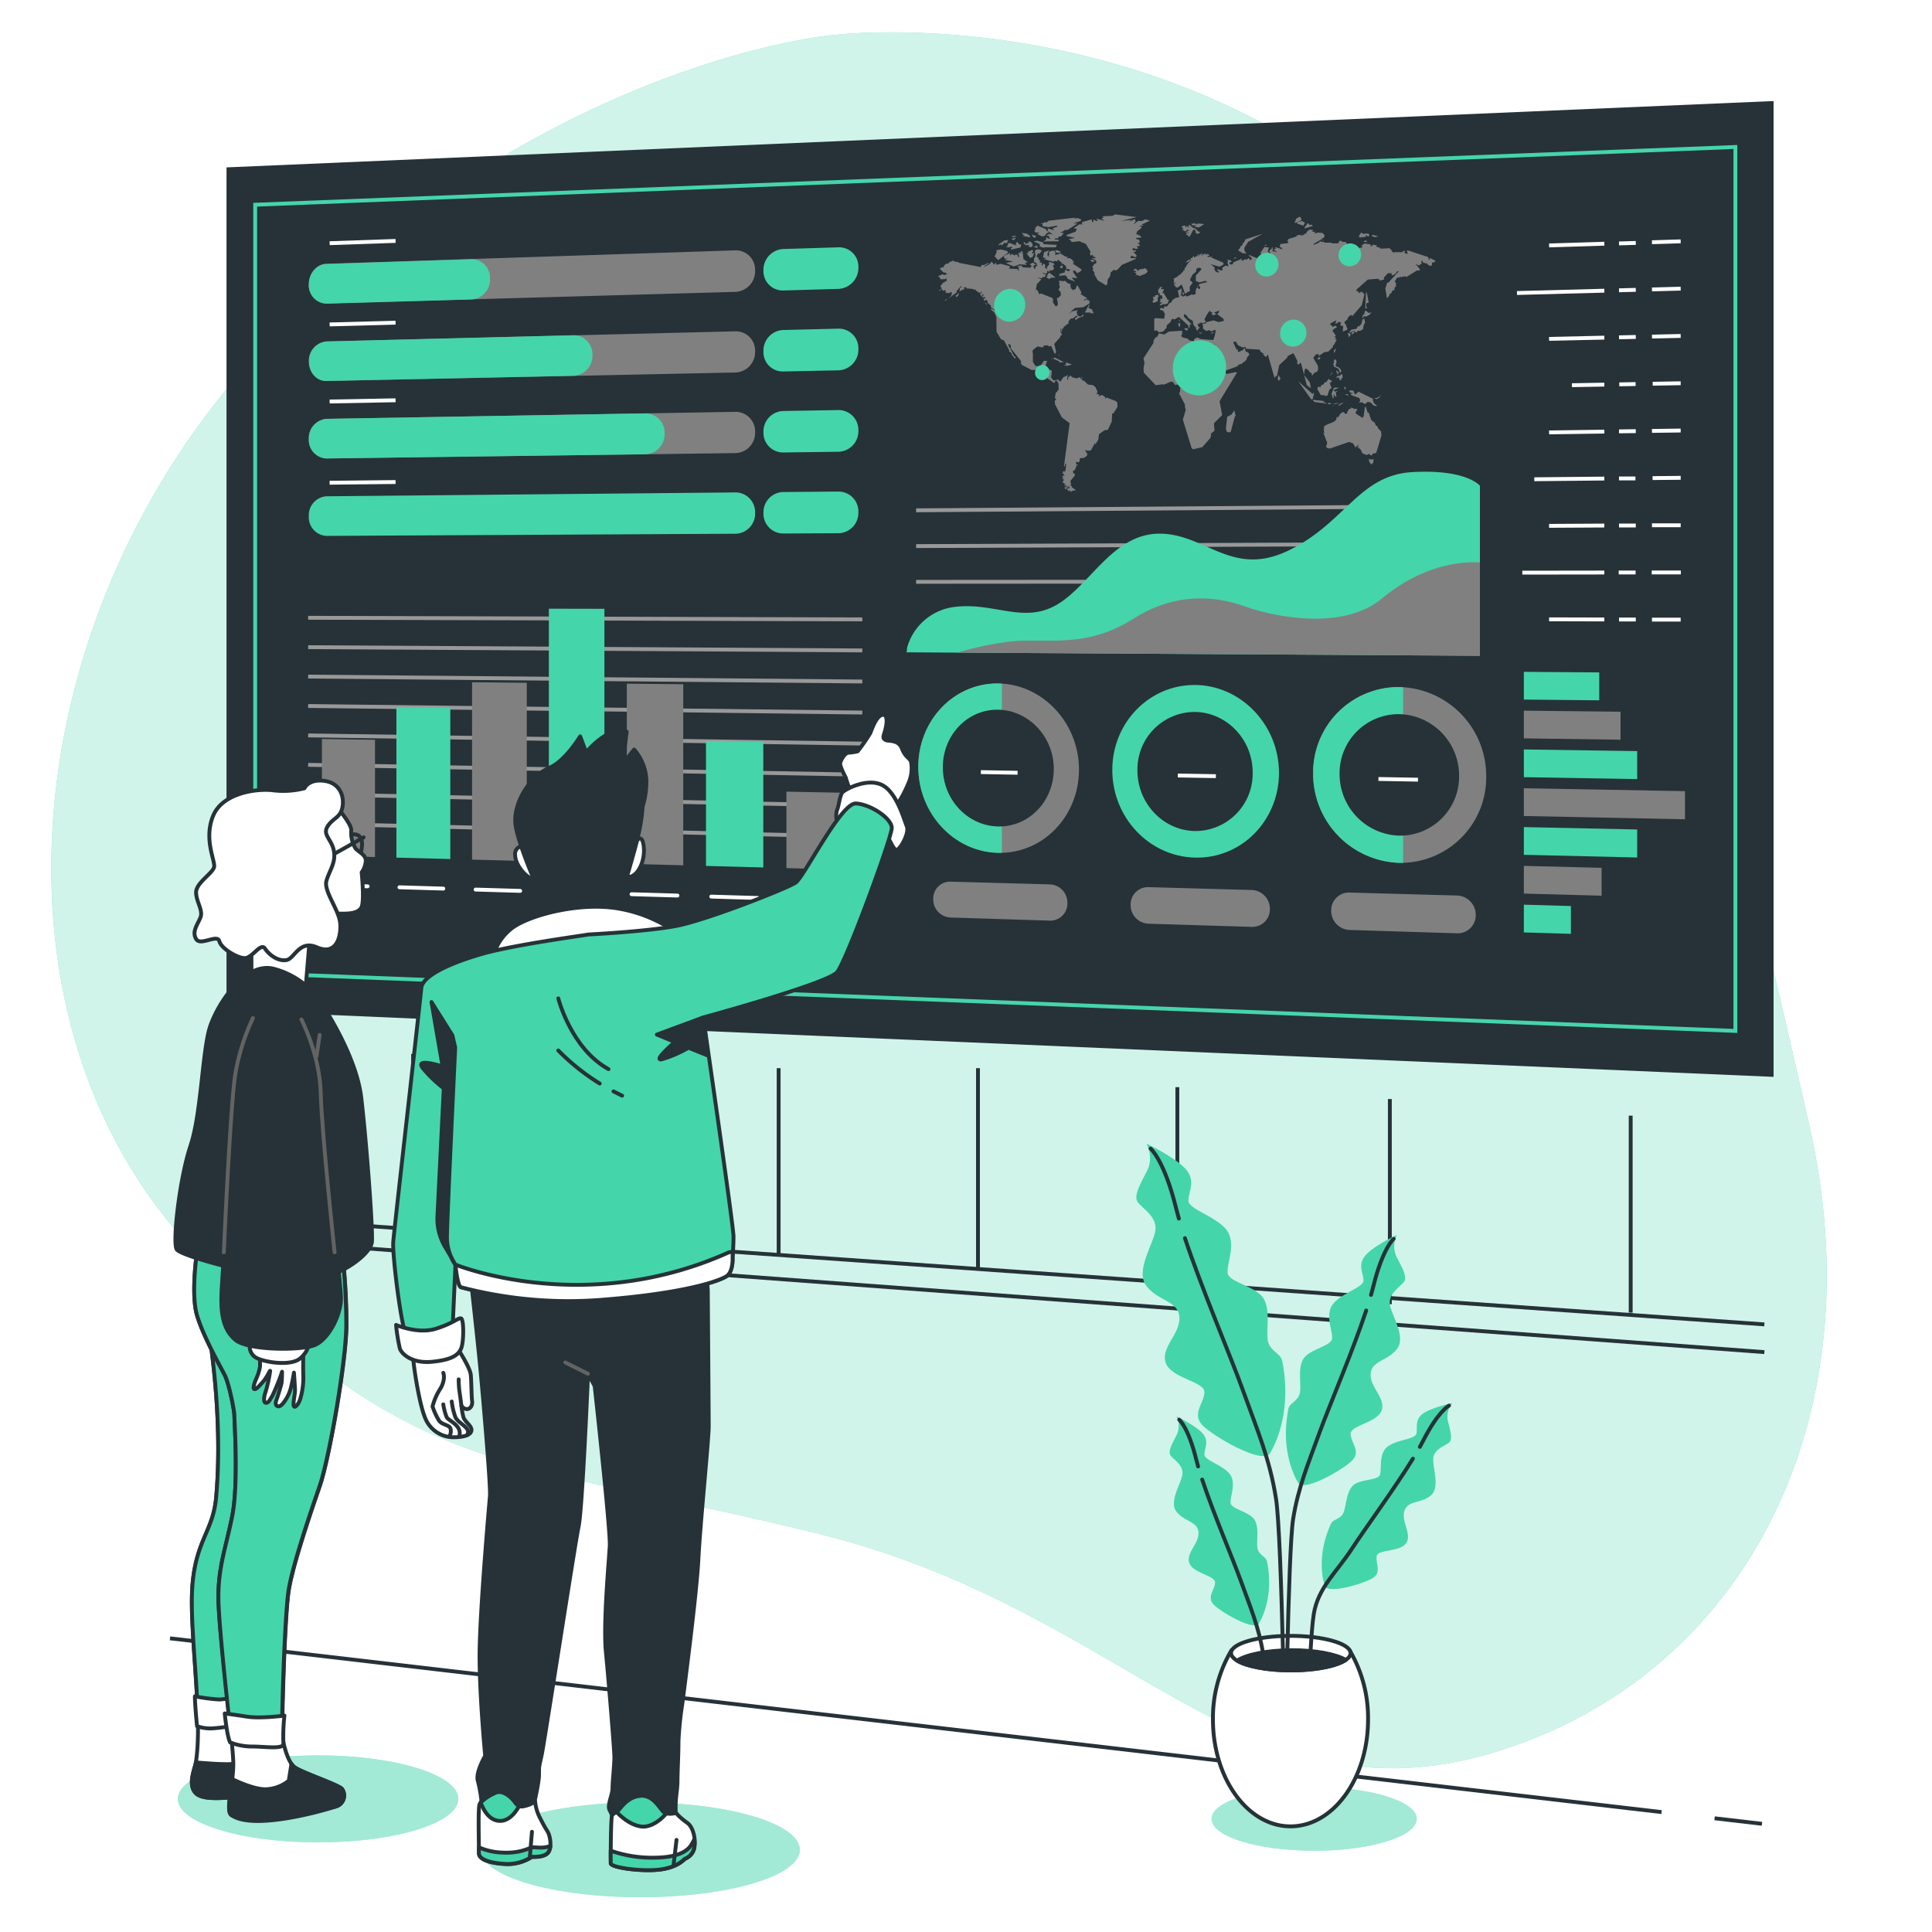 <svg class="animated" id="freepik_stories-visual-data" xmlns="http://www.w3.org/2000/svg" viewBox="0 0 500 500" version="1.1" xmlns:xlink="http://www.w3.org/1999/xlink" xmlns:svgjs="http://svgjs.com/svgjs"><style>svg#freepik_stories-visual-data:not(.animated) .animable {opacity: 0;}svg#freepik_stories-visual-data.animated #freepik--background-simple--inject-16 {animation: 1.5s Infinite  linear floating;animation-delay: 0s;}svg#freepik_stories-visual-data.animated #freepik--Wall--inject-16 {animation: 1s 1 forwards cubic-bezier(.36,-0.01,.5,1.38) slideLeft;animation-delay: 0s;}svg#freepik_stories-visual-data.animated #freepik--Graphics--inject-16 {animation: 1s 1 forwards cubic-bezier(.36,-0.01,.5,1.38) slideLeft;animation-delay: 0s;}svg#freepik_stories-visual-data.animated #freepik--Plant--inject-16 {animation: 1s 1 forwards cubic-bezier(.36,-0.01,.5,1.38) slideLeft;animation-delay: 0s;}svg#freepik_stories-visual-data.animated #freepik--character-2--inject-16 {animation: 1s 1 forwards cubic-bezier(.36,-0.01,.5,1.38) slideLeft;animation-delay: 0s;}svg#freepik_stories-visual-data.animated #freepik--character-1--inject-16 {animation: 1s 1 forwards cubic-bezier(.36,-0.01,.5,1.38) slideLeft;animation-delay: 0s;}            @keyframes floating {                0% {                    opacity: 1;                    transform: translateY(0px);                }                50% {                    transform: translateY(-10px);                }                100% {                    opacity: 1;                    transform: translateY(0px);                }            }                    @keyframes slideLeft {                0% {                    opacity: 0;                    transform: translateX(-30px);                }                100% {                    opacity: 1;                    transform: translateX(0);                }            }        </style><g id="freepik--background-simple--inject-16" class="animable" style="transform-origin: 243.01px 232.996px;"><path d="M215.59,9.08S298.77-1.5,365,58.75s85.49,155.34,103.14,232-16.69,143.2-81.57,162.79S292.73,417,212.1,397s-105-13.21-162.3-73.76S4,151.77,74.59,83.29,215.59,9.08,215.59,9.08Z" style="fill: rgb(69, 213, 170); transform-origin: 243.01px 232.996px;" id="elnjozgqi5kcf" class="animable"></path><g id="eltew8czteki"><path d="M215.59,9.08S298.77-1.5,365,58.75s85.49,155.34,103.14,232-16.69,143.2-81.57,162.79S292.73,417,212.1,397s-105-13.21-162.3-73.76S4,151.77,74.59,83.29,215.59,9.08,215.59,9.08Z" style="fill: rgb(255, 255, 255); opacity: 0.75; transform-origin: 243.01px 232.996px;" class="animable"></path></g></g><g id="freepik--Wall--inject-16" class="animable" style="transform-origin: 250.31px 370.535px;"><line x1="456.62" y1="342.75" x2="47.2" y2="313.91" style="fill: none; stroke: rgb(38, 50, 56); stroke-miterlimit: 10; transform-origin: 251.91px 328.33px;" id="elcjh567sjygl" class="animable"></line><line x1="68.21" y1="315.14" x2="68.21" y2="269.07" style="fill: none; stroke: rgb(38, 50, 56); stroke-miterlimit: 10; transform-origin: 68.21px 292.105px;" id="eln6gj6rdme0e" class="animable"></line><line x1="106.91" y1="317.6" x2="106.91" y2="272.76" style="fill: none; stroke: rgb(38, 50, 56); stroke-miterlimit: 10; transform-origin: 106.91px 295.18px;" id="el5nbjrlu2t24" class="animable"></line><line x1="151.75" y1="321.28" x2="151.75" y2="275.22" style="fill: none; stroke: rgb(38, 50, 56); stroke-miterlimit: 10; transform-origin: 151.75px 298.25px;" id="elj1cx7u6dsu" class="animable"></line><line x1="201.51" y1="324.97" x2="201.51" y2="276.44" style="fill: none; stroke: rgb(38, 50, 56); stroke-miterlimit: 10; transform-origin: 201.51px 300.705px;" id="el962inpz5i67" class="animable"></line><line x1="253.1" y1="328.04" x2="253.1" y2="276.44" style="fill: none; stroke: rgb(38, 50, 56); stroke-miterlimit: 10; transform-origin: 253.1px 302.24px;" id="eltot34g6d1as" class="animable"></line><line x1="304.7" y1="330.5" x2="304.7" y2="281.36" style="fill: none; stroke: rgb(38, 50, 56); stroke-miterlimit: 10; transform-origin: 304.7px 305.93px;" id="elxb7274r5xmr" class="animable"></line><line x1="359.69" y1="337.53" x2="359.69" y2="284.43" style="fill: none; stroke: rgb(38, 50, 56); stroke-miterlimit: 10; transform-origin: 359.69px 310.98px;" id="elziwacov2gip" class="animable"></line><line x1="422.02" y1="339.71" x2="422.02" y2="288.73" style="fill: none; stroke: rgb(38, 50, 56); stroke-miterlimit: 10; transform-origin: 422.02px 314.22px;" id="ellx78wnj167" class="animable"></line><line x1="456.62" y1="349.93" x2="45.88" y2="319.45" style="fill: none; stroke: rgb(38, 50, 56); stroke-miterlimit: 10; transform-origin: 251.25px 334.69px;" id="eluu512if8vgm" class="animable"></line><line x1="443.73" y1="470.57" x2="456" y2="472" style="fill: none; stroke: rgb(38, 50, 56); stroke-miterlimit: 10; transform-origin: 449.865px 471.285px;" id="eldeohklryf0i" class="animable"></line><line x1="44" y1="424" x2="430.01" y2="468.97" style="fill: none; stroke: rgb(38, 50, 56); stroke-miterlimit: 10; transform-origin: 237.005px 446.485px;" id="el2fh6s9at06y" class="animable"></line></g><g id="freepik--Graphics--inject-16" class="animable" style="transform-origin: 258.81px 152.42px;"><polygon points="459 278.69 58.62 261.52 58.62 43.32 459 26.15 459 278.69" style="fill: rgb(38, 50, 56); transform-origin: 258.81px 152.42px;" id="eler199c0uya" class="animable"></polygon><polygon points="449.12 266.8 66.04 251.87 66.04 52.98 449.12 38.04 449.12 266.8" style="fill: none; stroke: rgb(69, 213, 170); stroke-miterlimit: 10; transform-origin: 257.58px 152.42px;" id="el3muwcrnephh" class="animable"></polygon><path d="M190.47,75.53l-106,3a4.7,4.7,0,0,1-4.55-5h0c0-2.83,2-5.19,4.55-5.27l106-3.47A5,5,0,0,1,195.42,70h0A5.35,5.35,0,0,1,190.47,75.53Z" style="fill: gray; transform-origin: 137.667px 71.66px;" id="elw21b7af2nic" class="animable"></path><path d="M126.81,72.15a4.78,4.78,0,0,0-4.7-5.06L84.48,68.32c-2.51.08-4.55,2.44-4.55,5.27a4.7,4.7,0,0,0,4.55,5l37.63-1.09A5.14,5.14,0,0,0,126.81,72.15Z" style="fill: rgb(69, 213, 170); transform-origin: 103.369px 72.84px;" id="elyveovjvxxsr" class="animable"></path><path d="M190.47,96.4l-106,2.21c-2.51.06-4.55-2.19-4.55-5h0a5,5,0,0,1,4.55-5.23l106-2.64a5,5,0,0,1,4.95,5.22h0A5.3,5.3,0,0,1,190.47,96.4Z" style="fill: gray; transform-origin: 137.669px 92.176px;" id="elcmsfn1ijfe" class="animable"></path><path d="M153.32,91.91h0a4.89,4.89,0,0,0-4.79-5.15l-64,1.6a5,5,0,0,0-4.55,5.23h0c0,2.83,2,5.08,4.55,5l64.05-1.34A5.16,5.16,0,0,0,153.32,91.91Z" style="fill: rgb(69, 213, 170); transform-origin: 116.65px 92.676px;" id="elmq9gw21j8hr" class="animable"></path><path d="M190.47,117.26l-106,1.39a4.78,4.78,0,0,1-4.55-5.06h0a5,5,0,0,1,4.55-5.19l106-1.82a5.06,5.06,0,0,1,4.95,5.27h0A5.24,5.24,0,0,1,190.47,117.26Z" style="fill: gray; transform-origin: 137.668px 112.615px;" id="elx98q245r2v" class="animable"></path><path d="M172,112.2a5,5,0,0,0-4.86-5.22L84.48,108.4a5,5,0,0,0-4.55,5.19,4.78,4.78,0,0,0,4.55,5.06l82.66-1.08A5.19,5.19,0,0,0,172,112.2Z" style="fill: rgb(69, 213, 170); transform-origin: 125.963px 112.815px;" id="elboiahqj89f" class="animable"></path><path d="M190.47,138.13l-106,.56a4.82,4.82,0,0,1-4.55-5.09h0a4.91,4.91,0,0,1,4.55-5.16l106-1a5.1,5.1,0,0,1,4.95,5.3h0A5.2,5.2,0,0,1,190.47,138.13Z" style="fill: rgb(69, 213, 170); transform-origin: 137.668px 133.065px;" id="elywi1pwd8jrm" class="animable"></path><path d="M217.1,74.76l-14.52.42a5,5,0,0,1-5-5.21h0a5.39,5.39,0,0,1,5-5.52L217.1,64a5,5,0,0,1,5.05,5.24h0A5.42,5.42,0,0,1,217.1,74.76Z" style="fill: rgb(69, 213, 170); transform-origin: 209.866px 69.59px;" id="elgv95evhnn7" class="animable"></path><path d="M217.1,95.84l-14.52.3a5,5,0,0,1-5-5.25h0a5.34,5.34,0,0,1,5-5.48l14.52-.36a5.08,5.08,0,0,1,5.05,5.28h0A5.37,5.37,0,0,1,217.1,95.84Z" style="fill: rgb(69, 213, 170); transform-origin: 209.864px 90.595px;" id="elgcyc34rca6t" class="animable"></path><path d="M217.1,116.91l-14.52.19a5.09,5.09,0,0,1-5-5.29h0a5.29,5.29,0,0,1,5-5.44l14.52-.25a5.14,5.14,0,0,1,5.05,5.32h0A5.31,5.31,0,0,1,217.1,116.91Z" style="fill: rgb(69, 213, 170); transform-origin: 209.865px 111.61px;" id="elcfrdrxxf9kw" class="animable"></path><path d="M217.1,138l-14.52.07a5.14,5.14,0,0,1-5-5.33h0a5.24,5.24,0,0,1,5-5.4l14.52-.13a5.17,5.17,0,0,1,5.05,5.35h0A5.28,5.28,0,0,1,217.1,138Z" style="fill: rgb(69, 213, 170); transform-origin: 209.865px 132.64px;" id="el30gj6kso6e" class="animable"></path><line x1="85.31" y1="62.94" x2="102.37" y2="62.35" style="fill: none; stroke: rgb(255, 255, 255); stroke-miterlimit: 10; transform-origin: 93.84px 62.645px;" id="elflne09kk0k8" class="animable"></line><line x1="85.31" y1="83.96" x2="102.37" y2="83.51" style="fill: none; stroke: rgb(255, 255, 255); stroke-miterlimit: 10; transform-origin: 93.84px 83.735px;" id="el75erpymacl" class="animable"></line><line x1="85.31" y1="103.91" x2="102.37" y2="103.59" style="fill: none; stroke: rgb(255, 255, 255); stroke-miterlimit: 10; transform-origin: 93.84px 103.75px;" id="el1prmjsgt19d" class="animable"></line><line x1="85.31" y1="124.93" x2="102.37" y2="124.75" style="fill: none; stroke: rgb(255, 255, 255); stroke-miterlimit: 10; transform-origin: 93.84px 124.84px;" id="elp3xt81egf5" class="animable"></line><line x1="400.9" y1="63.51" x2="415.2" y2="63.07" style="fill: none; stroke: rgb(255, 255, 255); stroke-miterlimit: 10; transform-origin: 408.05px 63.29px;" id="elflyp7acnn59" class="animable"></line><line x1="392.59" y1="75.83" x2="415.2" y2="75.23" style="fill: none; stroke: rgb(255, 255, 255); stroke-miterlimit: 10; transform-origin: 403.895px 75.53px;" id="eludcxehafbo" class="animable"></line><line x1="400.9" y1="87.7" x2="415.2" y2="87.38" style="fill: none; stroke: rgb(255, 255, 255); stroke-miterlimit: 10; transform-origin: 408.05px 87.54px;" id="el3dtv09hoocs" class="animable"></line><line x1="406.81" y1="99.69" x2="415.2" y2="99.54" style="fill: none; stroke: rgb(255, 255, 255); stroke-miterlimit: 10; transform-origin: 411.005px 99.615px;" id="eljmgyx7uofr" class="animable"></line><line x1="400.9" y1="111.9" x2="415.2" y2="111.7" style="fill: none; stroke: rgb(255, 255, 255); stroke-miterlimit: 10; transform-origin: 408.05px 111.8px;" id="el4260rob7la4" class="animable"></line><line x1="397.08" y1="124.03" x2="415.2" y2="123.85" style="fill: none; stroke: rgb(255, 255, 255); stroke-miterlimit: 10; transform-origin: 406.14px 123.94px;" id="elvuvkbbi4qa" class="animable"></line><line x1="400.9" y1="136.09" x2="415.2" y2="136.01" style="fill: none; stroke: rgb(255, 255, 255); stroke-miterlimit: 10; transform-origin: 408.05px 136.05px;" id="elwbk0mh7lhx" class="animable"></line><line x1="393.97" y1="148.2" x2="415.2" y2="148.17" style="fill: none; stroke: rgb(255, 255, 255); stroke-miterlimit: 10; transform-origin: 404.585px 148.185px;" id="elmz41qpq53ef" class="animable"></line><line x1="400.9" y1="160.28" x2="415.2" y2="160.32" style="fill: none; stroke: rgb(255, 255, 255); stroke-miterlimit: 10; transform-origin: 408.05px 160.3px;" id="elua42yoxktg" class="animable"></line><path d="M419,63l4.34-.13" style="fill: none; stroke: rgb(255, 255, 255); stroke-miterlimit: 10; transform-origin: 421.17px 62.935px;" id="elmu02wtcs5p" class="animable"></path><path d="M419,75.13l4.34-.12" style="fill: none; stroke: rgb(255, 255, 255); stroke-miterlimit: 10; transform-origin: 421.17px 75.07px;" id="eljk0eo6q3jva" class="animable"></path><path d="M419,87.3l4.34-.1" style="fill: none; stroke: rgb(255, 255, 255); stroke-miterlimit: 10; transform-origin: 421.17px 87.25px;" id="el1edto8m1vae" class="animable"></path><path d="M419.07,99.47l4.22-.08" style="fill: none; stroke: rgb(255, 255, 255); stroke-miterlimit: 10; transform-origin: 421.18px 99.43px;" id="elma9awmi7yrg" class="animable"></path><path d="M419,111.64l4.34-.06" style="fill: none; stroke: rgb(255, 255, 255); stroke-miterlimit: 10; transform-origin: 421.17px 111.61px;" id="el9gt6qlsxb1w" class="animable"></path><path d="M419,123.82l4.25,0" style="fill: none; stroke: rgb(255, 255, 255); stroke-miterlimit: 10; transform-origin: 421.125px 123.82px;" id="elsjerm2tt43" class="animable"></path><path d="M419,136l4.34,0" style="fill: none; stroke: rgb(255, 255, 255); stroke-miterlimit: 10; transform-origin: 421.17px 136px;" id="elpngz59az19i" class="animable"></path><path d="M418.92,148.16h4.37" style="fill: none; stroke: rgb(255, 255, 255); stroke-miterlimit: 10; transform-origin: 421.105px 148.16px;" id="eld2m8vv7zf2r" class="animable"></path><path d="M419,160.33h4.34" style="fill: none; stroke: rgb(255, 255, 255); stroke-miterlimit: 10; transform-origin: 421.17px 160.33px;" id="el0psda5qxi8wf" class="animable"></path><path d="M427.53,62.69l7.43-.23" style="fill: none; stroke: rgb(255, 255, 255); stroke-miterlimit: 10; transform-origin: 431.245px 62.575px;" id="el6p46c6qnjjs" class="animable"></path><path d="M427.53,74.9l7.43-.2" style="fill: none; stroke: rgb(255, 255, 255); stroke-miterlimit: 10; transform-origin: 431.245px 74.8px;" id="elz6vqssspxle" class="animable"></path><path d="M427.53,87.11l7.43-.17" style="fill: none; stroke: rgb(255, 255, 255); stroke-miterlimit: 10; transform-origin: 431.245px 87.025px;" id="elmce99monc59" class="animable"></path><path d="M427.72,99.31l7.24-.13" style="fill: none; stroke: rgb(255, 255, 255); stroke-miterlimit: 10; transform-origin: 431.34px 99.245px;" id="elzugi7xjyre" class="animable"></path><path d="M427.53,111.52l7.43-.1" style="fill: none; stroke: rgb(255, 255, 255); stroke-miterlimit: 10; transform-origin: 431.245px 111.47px;" id="elzivcvuat6tp" class="animable"></path><path d="M427.69,123.73l7.27-.07" style="fill: none; stroke: rgb(255, 255, 255); stroke-miterlimit: 10; transform-origin: 431.325px 123.695px;" id="el6ecbxnq18aq" class="animable"></path><path d="M427.53,135.94l7.43,0" style="fill: none; stroke: rgb(255, 255, 255); stroke-miterlimit: 10; transform-origin: 431.245px 135.94px;" id="elabd8yi7rduc" class="animable"></path><path d="M427.47,148.15H435" style="fill: none; stroke: rgb(255, 255, 255); stroke-miterlimit: 10; transform-origin: 431.235px 148.15px;" id="el2pem9vgfvje" class="animable"></path><path d="M427.53,160.36l7.43,0" style="fill: none; stroke: rgb(255, 255, 255); stroke-miterlimit: 10; transform-origin: 431.245px 160.36px;" id="ela5xiwmktvoh" class="animable"></path><line x1="237.09" y1="150.58" x2="382.51" y2="150.48" style="fill: none; stroke: rgb(153, 153, 153); stroke-miterlimit: 10; transform-origin: 309.8px 150.53px;" id="el3y7kq8j6p5p" class="animable"></line><line x1="237.09" y1="141.33" x2="382.51" y2="140.73" style="fill: none; stroke: rgb(153, 153, 153); stroke-miterlimit: 10; transform-origin: 309.8px 141.03px;" id="elb0go53mo1ee" class="animable"></line><line x1="237.09" y1="132.07" x2="382.51" y2="130.98" style="fill: none; stroke: rgb(153, 153, 153); stroke-miterlimit: 10; transform-origin: 309.8px 131.525px;" id="elibmnrf2e0e" class="animable"></line><path d="M383,169.71v-44s-3.41-4.33-17.48-3.53c-13.92.8-17.26,13.1-32,20.26S312,138.05,300,138.11s-17.85,13.34-26.46,18.37-16.18-.65-26.41.58a14.54,14.54,0,0,0-12.36,10.52l-.14,1.24Z" style="fill: rgb(69, 213, 170); transform-origin: 308.815px 145.896px;" id="el7ld2s0d0cma" class="animable"></path><path d="M383,169.71V145.55c-4.81-.26-14.79.54-25.39,9.37s-29.51,4.17-35.07,2.14c-8.85-3.24-19-3.4-29.09,3s-18.29,5.78-27.64,5.73c-6.61,0-14.28,2-18.15,3.11Z" style="fill: gray; transform-origin: 315.33px 157.61px;" id="elv6wmgtd8zk" class="animable"></path><path d="M271.77,238.26l-25.87-.81a4.68,4.68,0,0,1-4.38-4.77h0a4.36,4.36,0,0,1,4.38-4.51l25.87.71a4.75,4.75,0,0,1,4.48,4.82h0A4.44,4.44,0,0,1,271.77,238.26Z" style="fill: gray; transform-origin: 258.885px 233.215px;" id="elrnloc1sm31" class="animable"></path><path d="M324,239.88l-26.86-.83a4.82,4.82,0,0,1-4.54-4.87h0a4.48,4.48,0,0,1,4.54-4.59l26.86.74a4.88,4.88,0,0,1,4.65,4.91h0A4.55,4.55,0,0,1,324,239.88Z" style="fill: gray; transform-origin: 310.625px 234.735px;" id="elt205xyk4k6" class="animable"></path><path d="M377.1,241.54l-27.88-.87a4.94,4.94,0,0,1-4.71-5h0a4.6,4.6,0,0,1,4.71-4.68l27.88.77a5,5,0,0,1,4.82,5h0A4.68,4.68,0,0,1,377.1,241.54Z" style="fill: gray; transform-origin: 363.215px 236.265px;" id="elucmfhozyqwn" class="animable"></path><line x1="79.75" y1="213.16" x2="223.17" y2="216.55" style="fill: none; stroke: rgb(153, 153, 153); stroke-miterlimit: 10; transform-origin: 151.46px 214.855px;" id="eln7arq8f8sx" class="animable"></line><line x1="79.75" y1="205.55" x2="223.17" y2="208.52" style="fill: none; stroke: rgb(153, 153, 153); stroke-miterlimit: 10; transform-origin: 151.46px 207.035px;" id="elabthy06as3s" class="animable"></line><line x1="79.75" y1="197.94" x2="223.17" y2="200.48" style="fill: none; stroke: rgb(153, 153, 153); stroke-miterlimit: 10; transform-origin: 151.46px 199.21px;" id="el3y6xu3f3lvo" class="animable"></line><line x1="79.75" y1="190.32" x2="223.17" y2="192.44" style="fill: none; stroke: rgb(153, 153, 153); stroke-miterlimit: 10; transform-origin: 151.46px 191.38px;" id="el7g3pdbc4ezh" class="animable"></line><line x1="79.75" y1="182.71" x2="223.17" y2="184.41" style="fill: none; stroke: rgb(153, 153, 153); stroke-miterlimit: 10; transform-origin: 151.46px 183.56px;" id="elklcyeuo5vdl" class="animable"></line><line x1="79.75" y1="175.1" x2="223.17" y2="176.37" style="fill: none; stroke: rgb(153, 153, 153); stroke-miterlimit: 10; transform-origin: 151.46px 175.735px;" id="el1xhubfh5nlr" class="animable"></line><line x1="79.75" y1="167.49" x2="223.17" y2="168.33" style="fill: none; stroke: rgb(153, 153, 153); stroke-miterlimit: 10; transform-origin: 151.46px 167.91px;" id="elxi2h8ffcaq" class="animable"></line><line x1="79.75" y1="159.88" x2="223.17" y2="160.3" style="fill: none; stroke: rgb(153, 153, 153); stroke-miterlimit: 10; transform-origin: 151.46px 160.09px;" id="elumqrk1x6mrd" class="animable"></line><polygon points="97.05 221.8 83.31 221.43 83.31 191.25 97.05 191.46 97.05 221.8" style="fill: gray; transform-origin: 90.18px 206.525px;" id="el02l30tlv9a6b" class="animable"></polygon><polygon points="116.54 222.32 102.59 221.95 102.59 183.02 116.54 183.19 116.54 222.32" style="fill: rgb(69, 213, 170); transform-origin: 109.565px 202.67px;" id="elba75uygsb87" class="animable"></polygon><polygon points="136.33 222.85 122.17 222.47 122.17 176.57 136.33 176.71 136.33 222.85" style="fill: gray; transform-origin: 129.25px 199.71px;" id="elg7xzzv3kvmn" class="animable"></polygon><polygon points="156.42 223.39 142.04 223.01 142.04 157.53 156.42 157.56 156.42 223.39" style="fill: rgb(69, 213, 170); transform-origin: 149.23px 190.46px;" id="elsp3gajbz7y" class="animable"></polygon><polygon points="176.82 223.94 162.22 223.55 162.22 176.94 176.82 177.08 176.82 223.94" style="fill: gray; transform-origin: 169.52px 200.44px;" id="elkya1zhdzl0o" class="animable"></polygon><polygon points="197.54 224.5 182.71 224.1 182.71 191.78 197.54 192 197.54 224.5" style="fill: rgb(69, 213, 170); transform-origin: 190.125px 208.14px;" id="elaakqp1jsm3j" class="animable"></polygon><polygon points="218.59 225.06 203.52 224.66 203.52 204.88 218.59 205.17 218.59 225.06" style="fill: gray; transform-origin: 211.055px 214.97px;" id="elf6jsg6pg1ls" class="animable"></polygon><line x1="83.96" y1="229.05" x2="95.14" y2="229.38" style="fill: none; stroke: rgb(255, 255, 255); stroke-linecap: round; stroke-linejoin: round; transform-origin: 89.55px 229.215px;" id="el1jt3eq3ntq0j" class="animable"></line><line x1="103.38" y1="229.63" x2="114.73" y2="229.97" style="fill: none; stroke: rgb(255, 255, 255); stroke-linecap: round; stroke-linejoin: round; transform-origin: 109.055px 229.8px;" id="el860ynp3odqk" class="animable"></line><line x1="123.09" y1="230.22" x2="134.62" y2="230.56" style="fill: none; stroke: rgb(255, 255, 255); stroke-linecap: round; stroke-linejoin: round; transform-origin: 128.855px 230.39px;" id="elziit7oho6u" class="animable"></line><line x1="143.11" y1="230.81" x2="154.81" y2="231.16" style="fill: none; stroke: rgb(255, 255, 255); stroke-linecap: round; stroke-linejoin: round; transform-origin: 148.96px 230.985px;" id="elfi1x1y32j5d" class="animable"></line><line x1="163.44" y1="231.42" x2="175.32" y2="231.77" style="fill: none; stroke: rgb(255, 255, 255); stroke-linecap: round; stroke-linejoin: round; transform-origin: 169.38px 231.595px;" id="el84z7sdwwcbr" class="animable"></line><line x1="184.08" y1="232.04" x2="196.15" y2="232.4" style="fill: none; stroke: rgb(255, 255, 255); stroke-linecap: round; stroke-linejoin: round; transform-origin: 190.115px 232.22px;" id="elikk9mfh7u9" class="animable"></line><line x1="205.05" y1="232.66" x2="217.31" y2="233.03" style="fill: none; stroke: rgb(255, 255, 255); stroke-linecap: round; stroke-linejoin: round; transform-origin: 211.18px 232.845px;" id="elu9bkdijuhel" class="animable"></line><polygon points="394.37 181.05 394.37 173.87 413.88 174.02 413.88 181.24 394.37 181.05" style="fill: rgb(69, 213, 170); transform-origin: 404.125px 177.555px;" id="elnanwhp0yccp" class="animable"></polygon><polygon points="394.37 191.09 394.37 183.92 419.39 184.19 419.39 191.43 394.37 191.09" style="fill: gray; transform-origin: 406.88px 187.675px;" id="el96ob74kv8pn" class="animable"></polygon><polygon points="394.37 201.13 394.37 193.96 423.7 194.38 423.7 201.63 394.37 201.13" style="fill: rgb(69, 213, 170); transform-origin: 409.035px 197.795px;" id="elmyworr3n3i" class="animable"></polygon><polygon points="394.37 211.18 394.37 204 436.07 204.75 436.07 212.03 394.37 211.18" style="fill: gray; transform-origin: 415.22px 208.015px;" id="elt17x28vmgpl" class="animable"></polygon><polygon points="394.37 221.22 394.37 214.05 423.7 214.67 423.7 221.92 394.37 221.22" style="fill: rgb(69, 213, 170); transform-origin: 409.035px 217.985px;" id="elyjd2ktp8hnl" class="animable"></polygon><polygon points="394.37 231.26 394.37 224.09 414.49 224.59 414.49 231.81 394.37 231.26" style="fill: gray; transform-origin: 404.43px 227.95px;" id="ele3clol0lbo" class="animable"></polygon><polygon points="394.37 241.31 394.37 234.13 406.55 234.48 406.55 241.68 394.37 241.31" style="fill: rgb(69, 213, 170); transform-origin: 400.46px 237.905px;" id="elpjj4j6yji6c" class="animable"></polygon><path d="M279.24,199.15c0,12.2-9.42,21.85-20.95,21.56s-20.63-10.25-20.63-22.26,9.2-21.67,20.63-21.57S279.24,187,279.24,199.15Z" style="fill: gray; transform-origin: 258.45px 198.798px;" id="el4hqszkbufmq" class="animable"></path><path d="M259.28,176.94c-.33,0-.65-.06-1-.06-11.43-.1-20.63,9.56-20.63,21.57s9.2,22,20.63,22.26c.34,0,.66,0,1,0Z" style="fill: rgb(69, 213, 170); transform-origin: 248.465px 198.795px;" id="elowubk7dgkdp" class="animable"></path><path d="M272.72,199c0,8.4-6.48,15.07-14.43,14.89S244,206.87,244,198.56s6.38-15,14.28-14.89S272.72,190.64,272.72,199Z" style="fill: rgb(38, 50, 56); transform-origin: 258.36px 198.781px;" id="el2vyk3uftt7t" class="animable"></path><path d="M331,200c0,12.42-9.77,22.25-21.73,21.95s-21.41-10.45-21.41-22.68,9.54-22.07,21.41-22S331,187.6,331,200Z" style="fill: rgb(69, 213, 170); transform-origin: 309.43px 199.613px;" id="eld6z3vn1euo9" class="animable"></path><path d="M324.19,199.91a14.85,14.85,0,0,1-15,15.16c-8.21-.18-14.82-7.19-14.82-15.66a14.85,14.85,0,0,1,14.82-15.16C317.46,184.34,324.19,191.35,324.19,199.91Z" style="fill: rgb(38, 50, 56); transform-origin: 309.28px 199.66px;" id="eliyoc1rg4nd" class="animable"></path><path d="M384.63,200.93a22.11,22.11,0,0,1-22.57,22.37,23.06,23.06,0,0,1-22.22-23.12,22.13,22.13,0,0,1,22.22-22.37A23,23,0,0,1,384.63,200.93Z" style="fill: gray; transform-origin: 362.235px 200.557px;" id="elgwemuowm5ac" class="animable"></path><path d="M363.13,177.87c-.36,0-.71-.06-1.07-.06a22.13,22.13,0,0,0-22.22,22.37,23.06,23.06,0,0,0,22.22,23.12c.36,0,.71,0,1.07,0Z" style="fill: rgb(69, 213, 170); transform-origin: 351.484px 200.555px;" id="elehgpcxb1zdb" class="animable"></path><path d="M377.61,200.81a15.27,15.27,0,0,1-15.55,15.45,15.92,15.92,0,0,1-15.38-16,15.28,15.28,0,0,1,15.38-15.44A15.89,15.89,0,0,1,377.61,200.81Z" style="fill: rgb(38, 50, 56); transform-origin: 362.145px 200.541px;" id="eltvskodv5kba" class="animable"></path><line x1="253.85" y1="199.82" x2="263.35" y2="199.99" style="fill: none; stroke: rgb(255, 255, 255); stroke-miterlimit: 10; transform-origin: 258.6px 199.905px;" id="elct0buo01q2" class="animable"></line><line x1="304.81" y1="200.7" x2="314.67" y2="200.87" style="fill: none; stroke: rgb(255, 255, 255); stroke-miterlimit: 10; transform-origin: 309.74px 200.785px;" id="el32fj533ef8" class="animable"></line><line x1="356.74" y1="201.6" x2="366.97" y2="201.78" style="fill: none; stroke: rgb(255, 255, 255); stroke-miterlimit: 10; transform-origin: 361.855px 201.69px;" id="el2t35197k2ln" class="animable"></line><polygon points="305.25 83.38 305.32 82.62 305.1 82.84 305.25 83.38 305.25 83.38" style="fill: gray; transform-origin: 305.21px 83px;" id="elxu34ayrxhl" class="animable"></polygon><polygon points="275.75 94.59 276.26 94.67 277.43 94.31 275.75 93.77 275.98 94.32 275.3 94.48 275.75 94.59 275.75 94.59" style="fill: gray; transform-origin: 276.365px 94.22px;" id="el5np6ifr84bp" class="animable"></polygon><path d="M289,103.89l-2.58-1-.46.27.07-.39-.83-.56-.95.4.31-.47-.71-.2-.23.32.44-.85-.54-1.19-.61-.53-1.36-.18h0l-1-1-.51,0,.09-.33-.52-.21,0-.23-.29-.09-.68.29-1.12-.29-.57-.53-.1.26-.48.33.12.58-.37-.13.15-.53-.05-.28.09-.08.09-.25-1,.55-.17,0-.8,1.21-.07,0-.22-.32-.49-.25-.5.22h-.56l-.57-.75.21-1.67-.39-.31-1.4,0h0l-.14-.09.21-.88.07,0h0l.41-1.34-.85,0-.78,1.21-1.08.19-.4-.21-.57-.92V91.48l-.14-.06.14.06-.1-.51.09-.39,1.19-.93,1.16.26.16-.14.31.24-.15-.42.55-.26.14.11.46-.08.33.26.24,0,.33-.13.88,2,.27,0,.15-.48-.49-2,1.59-1.79,0-.26.09-.15h.24l.09-.24-.24-.41v-.19l-.23-.34.14-.14,0-.53h.12l.06.87.16-.12.07-.7.25,0,.18-.51.71-.29h-.53l.56-.22.18-.17.29,0-.09-.31.27-.65.46-.45h.44l1-.77,0,.17.32.13-.71.37,0,.45.46-.11.33-.34.81-.27L280,82l.47-.21-.13-.16v-.28l-.57.58-.62-.11-.38-.34,0-.42-.16-.13,0-.16.35-.52-1.52.32-.77.77.88-1.16.37-.13.26-.36,2.2-.19,1.6-1,0-.17-.1-.11L282,78l-.19-.31-.37.07,0-.33-.89.35-.08-.16.91-.43-1.71-1.08,0-.11.28-.18-1.1-2-.32.42-.12.47-.12.15-.21,0-.35.25-.58-.51L277,73.9l.12-.35-.8-.25-.73-.66-.35.14-1.07-.14-.15.3.23.27-.19.39.24.59-.35.86.52.47.08.88L274,77l-.49.22.28,1.27-.07.34.05.2h-.16l-.19.26-.29-.12-.62-.9,0-.93-.2-.25-2.9-1.14-.52.19,0-.2-.41-.84-.38-.1.22-1.43,1.19-1.27-1.06-.47,1.21.2.09-.35.51.08.5-.6-.88-.41,0-.22.7.37.52-.45-.2-.23.27-.14.23.18.37,0-.19-.28.06-.11L272,70h.3l.52-.44-.29-.72v-.17l.35-.15-.21-.41-1.21-.36,0,.38.11.2-.06.18-.23.18-.17.41-.15-.25-.05.32.13.24-.24.21-.43-.59.15-.18V68.6l-.23-.27-.33-.08-.29.62-.11-.48.13-.33-.35-.15-.26.08v-.34l.2-.09-.52-.46v-.35l-.45-.35-.08-.17.25-.22.08-.4.54,0,.51-.81-.94-.29-.73.15.1.24-.23,0,.19,1.37-.21.24.11.23-.29,0,0,1.08.7.27-.12.53.17-.15.16.22-.58.42v.39l-.19.15-.18-.32,0-.31-.4-.12.26-.06.18-.16.4-.05-.19-.34-.28,0,.29-.07-.6-.22-.75.4.57.42-.3.22,0,.26-1.92-.1-.31-.17-.18-.31-.57,0-.51.28.16.16.78-.3-.57.36,0,.86-.22-.1,0-.33L261,69.49l.39-.32-.13-.3-2.25-.59-1.18.24v-.26l-.11-.31-.47.58-.52-.78-.21.08-.38.5-1.43.74.08-.22,1.22-.78-.3,0-1.18.57-.26-.14-.47.41.14.23L248.12,68l-.11-.2-.59,0-.17-.16-.44.12.13-.18-.27-.14-1.22.54.08.21-.76.1-.4.4-.14.43-.87.22-.09.26.94.94h.58l.11.34.37.08-1.14.24V71l-.43,0-.19.24-.3,0-.46.32.5.22-.07.19.26.29h1l.61-.27-.1.28,0,.53-.42.05-.18.33L244,73.1l-.14.41-.34.3-.17.36.31.23v.38l.42.46.41-.09.17-.17.11.85,1.06,0,.14-.21.37,0-.11.83-1,1-.53.08-.25.44,3.27-2.39-.27-.15,1.21-1.33.21.09v.15l-.35.09-.14.37,0,.29-.12.18.14.13.68-.45.49,0v-.21l-.15-.23.11-.2.71.14-.15.14,0,.14.48-.11.07.07,1.14.09.31.23.42-.17-.07.25,1,.72.2-.2.28.16,0-.34.13,0,0,.52-.26-.06-.23.08.55.88,0-.7.05.28.2-.14V76l.2.27-.11.28-.19.11,0,.42.14-.15.22-.06.3.26-.14-.19v-.22l.26.39-.17.21-.3-.16.05.7.12-.14.19.08.08-.23.17.07.16-.1,0,.28.15,0v0l.15.2-.1.17.06.3.3,0,.08.23.43.33.08.62.91.41.13.24.47.15.3.42.06.41-.11.41-.16-.59,0-.17-1-.87-.82-.15,1.1,1,.49,1.15.05,3.8,1.16,1.93.72.26,1.48,2.71-.28,0,.81.62.1.5.77.91.17-.13-.07-.32-.3-.14-1-1.94,0-.21-.27-.13-.31-.9.13,0,.53.2.13,1,2.58,3.24v.3l-.11.14.28.5,2.53,1.32,1.34,0,.37.33h0l.39.37,1.17.35.12-.06h.1l.09.3.54.62,0,.16.09.35.2-.05,1.4,1,.27-.09-.1-.22.18-.2.39-.15.42.81.06,1.51-.54.71v.05l-.24.15L273,103l.21.21.17,0-.16.25h0l-.29.35.14.55-.11.11,1.86,3.56,2,1.5-1.45,11,.16.27.16-.73.13-.15.09.15-.13,1.71-.18.12,0,.26-.22-.1.15-.27-.18-.29.11.32-.39.27,0,.19-.22.25.45,0,0,.2-.11.25.33,0v.16l-.44,0-.24.22.13.18.18-.13.14,0-.36.42.16.29.26-.35-.1.59-.21.26V125l.36-.06.07.14-.16.19.21,0,.12,0,.22.09-.31.15-.1.24.26-.1.54,0-.64.27V126l.72-.24-.45.37-.37,0,0,.27.53.18-.06-.14.72-.79-.1.43.32,0-.2.18,0,.28-.15-.33-.07.25-.17-.07-.27.32.26.06.17.36.13-.32.25.37.12-.14.37.3,0-.27,1.09-.2-1.1-.83,0-.17-.13-.22h0l-.31-.16,0-.06.33,0-.22-.68.07-.37,1.06-1.3.07-.4-.35-.1-.25-.61.58-.39.43-1.2.2.13.14-.31-.25.07-.19-.1-.07-.68.56.16.41-.24v-.67l.13-.16.9-.07.67-.39.32-.53-.65-1.13.12,0,.6.2.8-.09,1.09-2,0,.51.81-1.23.21-1.49,1.38-1,.91-.12,1-2.15.09-2,.07-.12.22.07,1.11-1.74-.07-1.17-.31-.23ZM277.31,127v0Z" style="fill: gray; transform-origin: 265.98px 95.925px;" id="ellewzir5bfk" class="animable"></path><polygon points="275.36 93.73 273.01 92.54 271.77 93.07 272.37 92.74 274.05 93.47 274.22 93.79 275.36 93.73 275.36 93.73" style="fill: gray; transform-origin: 273.565px 93.165px;" id="elp1sertef8q" class="animable"></polygon><polygon points="273.91 94.54 274.63 94.67 273.91 94.54 273.91 94.54" style="fill: gray; transform-origin: 274.27px 94.605px;" id="el3nfrqx2unvj" class="animable"></polygon><polygon points="277.91 94.5 278.49 94.48 277.91 94.5 277.91 94.5" style="fill: gray; transform-origin: 278.2px 94.49px;" id="elc9hwepnhnzr" class="animable"></polygon><polygon points="269.35 102.11 269.57 102.52 269.35 102.11 269.35 102.11" style="fill: gray; transform-origin: 269.46px 102.315px;" id="elmm0w2hhhhsj" class="animable"></polygon><polygon points="293.99 66.83 292.58 66.8 292.74 66.15 294.03 66.6 294.15 66.06 293.23 65.15 293.75 65.21 294.09 64.78 293.24 64.79 293.08 64.53 293.22 64.19 294 64.43 294.6 64.25 294.13 63.76 294.92 63.65 295.01 63.37 294.37 62.93 294.99 62.79 294.82 62.05 294.19 61.9 293.93 61.59 295.38 61.47 295.16 61.05 294.57 60.92 295.06 60.79 294.06 60.66 294.28 59.9 295.5 58.9 295.26 58.59 294.67 58.82 295.15 58.47 296.05 58.29 295.39 58.14 297.6 57.1 296.38 56.75 295.66 57.16 294.93 57.23 294.62 57.11 293.32 58.12 293.91 57.26 293.69 56.68 292.1 57.47 292.84 56.92 290.17 57.17 294.19 56.19 288.56 55.48 287.96 55.85 285.29 55.97 285.64 56.33 285.01 56.56 285.91 57.18 283.72 56.58 284.15 57.13 283.66 57.17 283.01 56.79 282.98 57.3 282.69 57.59 282.5 56.77 279.98 57.51 280.08 58.12 279.41 58.02 277.82 59.07 278.68 59.19 278.39 59.94 275.95 60.84 276.16 61.14 278.24 61.58 276.44 61.9 277.07 62.07 277.08 62.39 277.5 62.64 279.31 62.42 281.01 63.13 282.25 65.14 282.07 65.65 282.24 66.19 282.77 65.91 282.9 66.31 283.57 66.66 283.43 66.83 282.49 66.78 283.44 67.25 283.75 67.66 283.68 68.22 283.23 68.26 282.66 69.16 283 69.5 282.73 69.87 283.22 70.44 283.28 71.13 284.11 72.56 286.28 73.88 286.54 73.56 286.69 72.28 287.28 71.48 287.29 71.19 287.43 71 287.36 70.7 287.41 70.54 288.24 69.82 288.41 69.81 288.49 70.02 289.15 69.84 290.37 68.53 293.86 67.04 293.99 66.83 293.99 66.83" style="fill: gray; transform-origin: 286.775px 64.68px;" id="el22p3kxybqxh" class="animable"></polygon><polygon points="283.32 67.6 283.04 67.31 282.35 67.19 282.3 67.54 282.69 67.79 283.32 67.6 283.32 67.6" style="fill: gray; transform-origin: 282.81px 67.49px;" id="elwaantj73vus" class="animable"></polygon><polygon points="269.1 63.81 270.08 64.12 270.33 63.99 273.2 64.02 273.51 63.37 269.97 63.18 270.08 62.8 268.4 62.28 267.52 62.45 269.09 63.19 269.1 63.81 269.1 63.81" style="fill: gray; transform-origin: 270.515px 63.2px;" id="el27ijlwesdp4" class="animable"></polygon><polygon points="273.44 73.21 273.49 72.76 273.44 73.21 273.44 73.21" style="fill: gray; transform-origin: 273.465px 72.985px;" id="ell29zampduvk" class="animable"></polygon><polygon points="265.55 67.92 266.04 67.88 264.87 67.06 264.63 65.02 263.95 65.22 264.39 65.64 263.91 65.44 263.54 65.45 263.77 66.42 263.55 66.64 263.29 65.96 262.64 65.69 262.91 66.02 262.5 66.07 261.84 65.68 261.61 66.06 261.35 65.95 261.41 65.48 259.9 66.19 259.8 66.47 260.1 67 260.92 66.85 260.01 67.29 262.21 67.66 260.3 68.06 262.34 68.96 263.89 68.39 265.7 68.55 265.47 68.2 265.2 68.19 265.55 67.92 265.55 67.92" style="fill: gray; transform-origin: 262.92px 66.99px;" id="el54imgno025o" class="animable"></polygon><polygon points="272.08 72.86 272.67 72.39 272.08 72.86 272.08 72.86" style="fill: gray; transform-origin: 272.375px 72.625px;" id="elfjavq0qn9ov" class="animable"></polygon><polygon points="281.97 78.98 281.8 78.85 280.77 80.9 282.14 80.85 282.05 81.14 282.35 80.99 283.01 81.14 282.83 80.57 282.69 80.48 282.71 80.08 282.12 79.94 281.96 79.71 281.69 79.73 281.72 79.44 281.97 78.98 281.97 78.98" style="fill: gray; transform-origin: 281.89px 79.995px;" id="el4lvmcow7dk" class="animable"></polygon><polygon points="278.89 79.82 279.86 80.17 278.89 79.82 278.89 79.82" style="fill: gray; transform-origin: 279.375px 79.995px;" id="elvn12hkov3r" class="animable"></polygon><polygon points="273.2 71.84 271.6 70.6 271.21 70.88 270.82 71.98 271.26 71.95 271.44 72.27 272.03 71.88 273.2 71.84 273.2 71.84" style="fill: gray; transform-origin: 272.01px 71.435px;" id="eltgr8cnq34j" class="animable"></polygon><polygon points="265.08 63.91 264.76 63.72 265.08 63.91 265.08 63.91" style="fill: gray; transform-origin: 264.92px 63.815px;" id="el1oeej8hej6i" class="animable"></polygon><polygon points="275 69.36 275.05 68.82 274.6 68.71 274.28 69.34 275 69.36 275 69.36" style="fill: gray; transform-origin: 274.665px 69.035px;" id="elhzih0mul8c7" class="animable"></polygon><polygon points="266.58 66.74 267.2 66.53 267.66 65.53 267.45 65.49 267.4 65.65 266.97 65.47 267.42 65.03 267.17 64.66 265.92 65.22 266.3 65.56 265.61 65.51 266.58 66.74 266.58 66.74" style="fill: gray; transform-origin: 266.635px 65.7px;" id="elk2h7nuuy0qr" class="animable"></polygon><polygon points="258.33 67.32 260.95 65.34 260.52 64.91 258.9 64.55 257.81 64.78 257.97 65.15 257.41 66.37 258.33 67.32 258.33 67.32" style="fill: gray; transform-origin: 259.18px 65.935px;" id="el0cbce38v6hgt" class="animable"></polygon><polygon points="269.89 61.68 269.55 62 269.89 61.68 269.89 61.68" style="fill: gray; transform-origin: 269.72px 61.84px;" id="el77ds3hunds8" class="animable"></polygon><polygon points="259.69 63.72 260.23 63.3 259.69 63.72 259.69 63.72" style="fill: gray; transform-origin: 259.96px 63.51px;" id="eltqajurhrf6i" class="animable"></polygon><polygon points="254.87 78.25 255.4 79.11 255.23 78.5 254.87 78.25 254.87 78.25" style="fill: gray; transform-origin: 255.135px 78.68px;" id="elumiu8g4sg8" class="animable"></polygon><polygon points="268.73 61.58 267.71 61.83 268.73 61.58 268.73 61.58" style="fill: gray; transform-origin: 268.22px 61.705px;" id="elc64ioxiwcd8" class="animable"></polygon><polygon points="276.4 66.44 275.87 66.47 274.28 65.52 273.89 65.87 273.68 65.79 273.1 66.02 273.12 65.34 272.87 64.87 272.19 64.89 271.44 65.25 271.55 65.84 271.37 66.22 271.74 66.51 271.15 66.26 271.07 65.75 271.26 65.17 271.61 64.8 270.23 65.24 269.91 66.64 270.65 66.78 270.57 66.96 270.05 67.03 272.56 67.72 272.92 67.53 273.71 67.63 273.66 67.38 273.74 67.18 274.88 68.06 274.53 68.41 275.08 68.21 275.93 68.97 275.93 69.67 276.51 69.6 277.05 69.89 276.54 70.19 275.65 69.84 275.56 70.52 274.27 70.86 274.07 71.37 275.71 71.25 276.12 71.65 276.32 72.16 278.25 72.89 277.33 71.85 278.81 71.98 277.69 70.39 277.79 69.94 278.29 70.12 278.8 70.68 279.53 70.31 279.99 69.78 277.57 68.19 278.05 68.05 277.65 67.83 277.85 67.64 277.66 67.31 277.41 67.46 277.47 67.14 276.68 66.77 276.23 66.89 276.1 66.77 276.4 66.44 276.4 66.44" style="fill: gray; transform-origin: 274.95px 68.845px;" id="elxaotfp4d0g" class="animable"></polygon><polygon points="273.06 64.78 273.27 65.27 273.8 65.45 274.64 65.26 273.75 64.79 273.06 64.78 273.06 64.78" style="fill: gray; transform-origin: 273.85px 65.115px;" id="elw9xz4cus1go" class="animable"></polygon><polygon points="262.89 61.66 262.68 61.51 261.8 61.86 262.26 62.2 262.89 61.66 262.89 61.66" style="fill: gray; transform-origin: 262.345px 61.855px;" id="elqiwj5gudd1" class="animable"></polygon><polygon points="264.71 60.71 265.17 60.95 264.62 61.07 266.64 61.43 266.5 60.99 265.71 60.45 264.48 60.29 264.71 60.71 264.71 60.71" style="fill: gray; transform-origin: 265.56px 60.86px;" id="ellwfqu01ma4g" class="animable"></polygon><polygon points="261.61 61.8 261.15 61.7 261.61 61.8 261.61 61.8" style="fill: gray; transform-origin: 261.38px 61.75px;" id="elw13rh9e0svk" class="animable"></polygon><polygon points="264.82 62.2 264.29 61.74 264.82 62.2 264.82 62.2" style="fill: gray; transform-origin: 264.555px 61.97px;" id="eldity8gpju7q" class="animable"></polygon><polygon points="260.81 63.1 260.86 63.37 260.56 63.71 260.92 63.7 260.3 63.95 261.23 64.01 261.5 63.88 262.17 63.91 261.66 64.25 261.64 64.62 264.15 64.01 264.28 63.18 263.89 63.36 263.25 62.58 262.88 63.03 262.91 63.3 263.17 63.59 261.18 62.84 260.81 63.1 260.81 63.1" style="fill: gray; transform-origin: 262.29px 63.6px;" id="el3bahvypkeuk" class="animable"></polygon><polygon points="258.54 63.49 259.06 63.23 259.3 63.54 260.03 62.66 260.13 63.02 260.73 62.75 260.73 62.45 260.95 62.23 260.67 62.06 260.46 62.22 260 62.19 258.41 63.27 258.54 63.49 258.54 63.49" style="fill: gray; transform-origin: 259.68px 62.8px;" id="ell5ipb7996u" class="animable"></polygon><polygon points="262.13 61.35 263.14 61.17 262.38 60.99 261.72 61.33 262.13 61.35 262.13 61.35" style="fill: gray; transform-origin: 262.43px 61.17px;" id="eln3a6c7cckg" class="animable"></polygon><polygon points="267.66 59.76 268 60.18 269.02 60.18 268.4 60.54 269.72 61.19 270.22 61.15 270.93 60.34 271.52 60.09 270.84 59.67 270.68 59.3 268.4 58.34 268.44 58.52 267.91 58.9 267.97 59.34 267.66 59.76 267.66 59.76" style="fill: gray; transform-origin: 269.59px 59.765px;" id="elxo5y11krgu" class="animable"></polygon><polygon points="267.48 61.53 268.1 61.38 268.13 61.08 267.03 60.69 267.48 61.53 267.48 61.53" style="fill: gray; transform-origin: 267.58px 61.11px;" id="eljjkjs3xawe" class="animable"></polygon><polygon points="266.83 59.81 266.36 59.63 266.83 59.81 266.83 59.81" style="fill: gray; transform-origin: 266.595px 59.72px;" id="el5dra9voc9mw" class="animable"></polygon><polygon points="268.39 63.51 267.51 63.94 268.56 64.19 268.39 63.51 268.39 63.51" style="fill: gray; transform-origin: 268.035px 63.85px;" id="eldmk4f90h4ai" class="animable"></polygon><polygon points="266.18 62.46 266.29 62.92 265.88 62.81 265.76 63.1 265.55 63.13 264.97 62.54 264.93 63.04 265.48 63.47 266.32 63.42 266.24 63.92 266.97 63.94 267.26 63.6 267.23 63.2 266.83 62.6 266.18 62.46 266.18 62.46" style="fill: gray; transform-origin: 266.095px 63.2px;" id="elf2w7770v0ns" class="animable"></polygon><polygon points="269.54 57.93 269.74 57.98 269.88 58.13 269.77 58.41 270.09 58.64 270.98 58.65 271.08 58.84 273.57 58.38 273.57 58.72 272.42 59.05 272.86 59.57 271.16 59.14 271.18 59.78 272.51 60.7 271.57 60.52 270.67 61.01 271.5 61.01 271.43 61.26 271.83 61.78 271.37 61.74 270.76 61.4 270.7 62.05 269.99 62.48 273.94 62.44 274.1 62.08 272.95 61.96 272.96 61.72 273.88 61.66 273.94 61.26 274.6 61.19 275.3 60.34 274.36 60.14 275.15 59.88 275.59 59.49 276.27 59.52 278.85 57.84 277.8 57.81 279.7 57.17 279.8 56.77 278.85 56.43 278.05 56.58 278.19 56.33 271.41 57.12 270.84 57.56 270.3 57.49 270.02 57.75 269.27 57.85 269.54 57.93 269.54 57.93" style="fill: gray; transform-origin: 274.535px 59.405px;" id="eleker11vm2pm" class="animable"></polygon><polygon points="243.8 78.34 244.26 78.06 243.8 78.34 243.8 78.34" style="fill: gray; transform-origin: 244.03px 78.2px;" id="el5ymqyp6yqs4" class="animable"></polygon><polygon points="247.85 76 247.54 76.41 247.29 76.53 247.44 76.83 247.62 76.83 248.07 76.44 247.94 76.21 248.19 76.07 248.12 75.88 247.85 76 247.85 76" style="fill: gray; transform-origin: 247.74px 76.355px;" id="elb76dxr912x" class="animable"></polygon><polygon points="243.27 74.97 242.96 75.1 243.44 75.25 243.51 74.98 243.27 74.97 243.27 74.97" style="fill: gray; transform-origin: 243.235px 75.11px;" id="el3nxhy2jvnpf" class="animable"></polygon><polygon points="303.13 84.29 302.82 84.42 303.13 84.29 303.13 84.29" style="fill: gray; transform-origin: 302.975px 84.355px;" id="el0fuyg7v25v7" class="animable"></polygon><polygon points="311.21 86.14 310.42 86.07 310.2 86.18 310.73 86.32 311.21 86.14 311.21 86.14" style="fill: gray; transform-origin: 310.705px 86.195px;" id="elk33si2zzzaj" class="animable"></polygon><polygon points="313.91 86.23 314.11 85.97 314.1 85.89 313.59 86.08 313.42 86.37 313.91 86.23 313.91 86.23" style="fill: gray; transform-origin: 313.765px 86.13px;" id="elghmobinkgb6" class="animable"></polygon><polygon points="296.48 70.84 297.04 70.26 296.59 69.49 296.35 69.52 296.01 69.34 295.97 69.59 295.41 69.66 295.23 69.6 294.99 69.79 294.85 69.71 294.68 69.84 294.64 70.03 294.4 70.16 294.31 69.83 293.77 69.44 293.82 69.67 293.69 69.66 293.46 69.77 293.28 70.04 294.05 70.12 293.98 70.32 293.39 70.57 293.91 70.57 294.14 70.85 293.84 71.18 294.29 71.15 294.94 71.42 296.48 70.84 296.48 70.84" style="fill: gray; transform-origin: 295.16px 70.38px;" id="el1a591ip8gfo" class="animable"></polygon><polygon points="298.57 78.37 299.62 77.95 299.62 76.94 299.89 76.74 299.69 76.29 298.84 76.47 299.01 76.66 298.72 76.83 298.34 76.85 298.55 77.44 298.45 77.78 298.21 78.06 298.57 78.37 298.57 78.37" style="fill: gray; transform-origin: 299.05px 77.33px;" id="elj0ryr51tjj" class="animable"></polygon><polygon points="299.64 74.4 299.41 74.77 299.64 74.4 299.64 74.4" style="fill: gray; transform-origin: 299.525px 74.585px;" id="elq1jkvlo0e3d" class="animable"></polygon><polygon points="299.56 74.95 299.81 75.18 299.68 75.48 299.87 75.7 299.58 75.96 299.83 75.85 299.98 76.09 300.18 75.77 300.21 76.05 300.08 76.46 300.6 76.39 300.84 76.91 300.81 77.28 300.45 77.3 300.34 77.37 300.23 77.63 300.44 77.78 300.1 78.06 300.24 78.23 300.82 78.33 300.85 78.43 300.46 78.5 300 79.15 300.27 78.97 300.53 79.03 300.69 78.84 301.23 78.7 301.51 78.77 302.41 78.42 302.26 78.34 302.29 78.1 302.58 77.7 302.03 77.48 302.03 77.26 301.17 75.87 300.84 75.82 301.25 74.83 300.58 74.82 300.46 74.69 300.73 74.34 300.79 74.1 300.63 74.27 300.24 74.29 299.77 75.03 299.56 74.95 299.56 74.95" style="fill: gray; transform-origin: 301.07px 76.625px;" id="eltudtfuqudlb" class="animable"></polygon><polygon points="306.13 76.43 306.39 76.09 306.48 75.65 306.36 75.75 306.24 75.65 306 75.78 306.14 76.14 306.04 76.26 306.13 76.43 306.13 76.43" style="fill: gray; transform-origin: 306.24px 76.04px;" id="elrpttvvwjcy" class="animable"></polygon><polygon points="308.61 74.48 308.37 75.02 308.61 74.48 308.61 74.48" style="fill: gray; transform-origin: 308.49px 74.75px;" id="elm29vbnql79e" class="animable"></polygon><polygon points="310.04 73.79 309.81 73.82 310.04 73.79 310.04 73.79" style="fill: gray; transform-origin: 309.925px 73.805px;" id="elojjoaqpjh8" class="animable"></polygon><polygon points="309.74 74.33 310.11 74.04 309.88 73.97 309.74 74.33 309.74 74.33" style="fill: gray; transform-origin: 309.925px 74.15px;" id="elhmdn5ghuh0a" class="animable"></polygon><polygon points="308.44 58.3 309.75 58.3 309 58.61 310.27 58.86 311.64 58.01 310.39 57.84 310.19 57.96 309.99 57.7 309.92 58.1 309.64 57.93 309.34 57.92 308.95 57.68 308.97 57.86 308.71 57.79 308.72 58.02 308.45 57.81 308.3 57.97 308.48 58.14 308.44 58.3 308.44 58.3" style="fill: gray; transform-origin: 309.97px 58.27px;" id="elibjtjpj6j2" class="animable"></polygon><polygon points="305.95 59.69 306.2 59.88 305.73 59.34 305.95 59.69 305.95 59.69" style="fill: gray; transform-origin: 305.965px 59.61px;" id="el873m3zk1g9f" class="animable"></polygon><polygon points="306.28 58.95 306.07 59.35 306.43 59.79 306.94 59.81 307.32 59.3 307.35 59.55 307.66 59.5 307.8 59.63 306.81 60.1 307.13 60.24 307.85 60.18 306.86 60.54 307.22 60.85 307.57 60.88 307.4 61.04 307.69 61.23 307.93 61.14 308.77 59.54 309.21 59.38 309.28 59.47 309.33 59.78 309.46 59.92 309.4 60.31 309.74 60.38 309.94 60.58 310.7 60.08 310.15 59.94 310.09 59.78 309.81 59.67 309.61 59.45 309.54 59.22 308.62 58.9 308.48 58.59 308.19 58.74 308.28 58.45 307.91 58.31 307.72 58.13 307.58 58.52 307.8 59.13 307.16 58.43 307.02 58.76 306.92 58.84 306.65 58.6 306.95 58.46 306.75 58.39 306.19 58.44 305.9 58.59 305.9 59 306.28 58.95 306.28 58.95" style="fill: gray; transform-origin: 308.3px 59.68px;" id="el98fuxkxbo2d" class="animable"></polygon><polygon points="353.08 81.31 352.77 81.46 352.56 81.95 352.56 82.27 352.95 82.13 352.73 81.83 353.6 81.92 354.37 81.52 354.98 80.79 354.26 81.02 353.45 80.38 353.21 80.51 353.08 81.31 353.08 81.31" style="fill: gray; transform-origin: 353.77px 81.325px;" id="elzdver7ils" class="animable"></polygon><polygon points="348.87 86.27 348.71 86.56 348.92 86.44 349.12 87.35 349.53 86.64 349.45 86.38 349.2 86.17 348.87 86.27 348.87 86.27" style="fill: gray; transform-origin: 349.12px 86.76px;" id="ell8g1g3a390m" class="animable"></polygon><polygon points="351.28 84.67 351.05 85.09 349.83 85.3 349.26 85.79 349.26 86.04 350.59 85.64 350.75 86 351.18 85.97 351.31 85.68 351.43 85.62 352.17 85.59 352.39 85.34 352.74 85.27 352.93 84.04 353.27 83.58 353.09 82.48 352.62 82.64 352.37 83.75 351.8 84.46 351.56 84.33 351.28 84.67 351.28 84.67" style="fill: gray; transform-origin: 351.265px 84.26px;" id="el0nrk0pturqt" class="animable"></polygon><polygon points="350.01 86.44 350.33 86.29 350.58 85.92 350.21 85.88 349.86 86 349.81 86.55 350.01 86.44 350.01 86.44" style="fill: gray; transform-origin: 350.195px 86.215px;" id="el8k38oikc4kf" class="animable"></polygon><polygon points="345.36 91.42 345.82 90.13 345.16 90.72 345.36 91.42 345.36 91.42" style="fill: gray; transform-origin: 345.49px 90.775px;" id="elzgbes5rodqa" class="animable"></polygon><polygon points="341.54 92.98 341.73 92.48 341.28 92.46 340.92 93.03 341.54 92.98 341.54 92.98" style="fill: gray; transform-origin: 341.325px 92.745px;" id="elh3gzeaxzim6" class="animable"></polygon><polygon points="347.13 96.86 346.7 97.27 346.38 97.19 345.95 97.48 345.81 97.91 346.41 97.59 346.71 98.3 347.1 98.51 347.08 97.98 347.48 97.79 347.39 96.88 347.13 96.86 347.13 96.86" style="fill: gray; transform-origin: 346.645px 97.685px;" id="eluobkw5ge98e" class="animable"></polygon><polygon points="345.02 93.98 345.22 94.86 346.38 95.45 346.82 96.51 347.11 96.15 347.01 95.65 346.34 94.97 345.83 94.88 345.64 94.5 345.89 93.91 345.81 93.1 345.27 93.06 345.2 94.03 345.02 93.98 345.02 93.98" style="fill: gray; transform-origin: 346.065px 94.785px;" id="elrjnm7gal53r" class="animable"></polygon><polygon points="345.23 95.22 345.58 95.65 345.23 95.22 345.23 95.22" style="fill: gray; transform-origin: 345.405px 95.435px;" id="eltenv18nb8q" class="animable"></polygon><polygon points="344.55 96.65 344.08 97.34 344.75 96.64 344.85 96.19 344.55 96.65 344.55 96.65" style="fill: gray; transform-origin: 344.465px 96.765px;" id="el3k24zwectft" class="animable"></polygon><polygon points="346.77 96.66 346.5 96.86 346.77 96.66 346.77 96.66" style="fill: gray; transform-origin: 346.635px 96.76px;" id="elxfiznrbw1b" class="animable"></polygon><polygon points="346.38 96.31 345.82 95.83 345.84 96.39 346.04 96.27 346.12 97.05 346.52 96.38 346.38 96.31 346.38 96.31" style="fill: gray; transform-origin: 346.17px 96.44px;" id="el7948u7oyola" class="animable"></polygon><polygon points="356.88 102.66 356.43 102.97 355.64 103.02 356.24 103.31 357.01 102.87 357.12 102.5 356.88 102.66 356.88 102.66" style="fill: gray; transform-origin: 356.38px 102.905px;" id="elirqh1jupdza" class="animable"></polygon><polygon points="357.37 102.61 357.25 102.19 357.14 102.22 357.37 102.61 357.37 102.61" style="fill: gray; transform-origin: 357.255px 102.4px;" id="el0qjsy7f2fr9" class="animable"></polygon><polygon points="355.34 103.23 351.6 101.36 350.67 102.14 350.28 101.12 349.43 101.01 349.12 101.28 349.31 101.39 349.52 101.67 350.11 101.69 350.08 101.82 349.54 101.95 349.77 102.31 351.77 103 351.98 103.47 351.97 103.84 351.62 104.18 352.48 104.11 353.27 104.59 353.94 103.99 354.71 104.17 355.53 104.97 356.31 105.11 356.25 104.86 355.61 104.39 355.26 103.5 355.34 103.23 355.34 103.23" style="fill: gray; transform-origin: 352.715px 103.06px;" id="elsumbua6ta8b" class="animable"></polygon><polygon points="330.83 97.06 330.68 97.99 330.87 98.6 331.43 98 330.83 97.06 330.83 97.06" style="fill: gray; transform-origin: 331.055px 97.83px;" id="el9a51j2rgxi" class="animable"></polygon><polygon points="319.41 106.21 319.28 106.34 319.23 106.63 318.83 107 318.82 107.22 317.59 107.88 317.26 110.98 317.5 111.75 318.14 111.92 318.51 111.76 319.59 107.71 319.81 107.66 319.41 106.21 319.41 106.21" style="fill: gray; transform-origin: 318.535px 109.065px;" id="elyncm6kawy5" class="animable"></polygon><polygon points="320.98 96.07 321.35 95.98 320.98 96.07 320.98 96.07" style="fill: gray; transform-origin: 321.165px 96.025px;" id="elb03edlzeoy7" class="animable"></polygon><polygon points="354.85 118.94 354.22 118.75 354.39 119.58 354.88 120.21 355.09 120.05 355.17 119.83 355.39 119.88 355.48 118.79 354.85 118.94 354.85 118.94" style="fill: gray; transform-origin: 354.85px 119.48px;" id="elm0m2ew328h" class="animable"></polygon><polygon points="348.81 105.73 349.29 105.6 348.81 105.73 348.81 105.73" style="fill: gray; transform-origin: 349.05px 105.665px;" id="elylsxnlebb0s" class="animable"></polygon><polygon points="351.13 116.44 351.58 116.37 351.13 116.44 351.13 116.44" style="fill: gray; transform-origin: 351.355px 116.405px;" id="el73hrxjv6lz3" class="animable"></polygon><polygon points="357.53 112.67 357.42 111.67 356.61 110.77 356.48 110.34 356.33 110.21 356.12 110.23 355.76 109.34 354.91 108.79 354.21 106.75 353.92 106.76 353.45 105.19 353.21 105.49 352.93 107.66 352.61 108.15 350.85 107.01 350.91 106.46 351.15 106.26 351.27 105.98 351.19 105.78 351.05 105.95 350.91 105.73 350.63 105.87 349.57 105.4 349.71 105.67 349.14 105.87 348.62 106.68 348.64 107.03 348.21 107.1 347.57 106.57 347.36 106.71 347.25 106.9 346.96 106.92 346.9 107.1 346.72 107.24 346.65 107.65 346.38 107.62 346.44 107.93 346.32 108.15 346.18 107.84 345.89 108.01 345.87 108.49 345.34 109.09 343.09 110.03 342.89 110.33 342.85 110.08 342.66 110.38 342.61 111.51 342.82 112.06 342.6 111.85 342.71 112.14 342.45 111.92 343.46 114.56 343.38 115.11 343.17 115.46 343.27 115.73 343.54 115.99 344.25 116.06 349.16 114.36 350.26 114.78 350.28 115.03 350.61 115.38 350.7 115.84 351.69 115.02 351.3 115.94 351.64 115.9 351.85 115.78 351.8 116.23 352.07 116.21 352.58 117.31 353.71 117.77 354.18 117.46 354.33 117.53 354.4 117.65 354.5 117.57 354.87 117.92 355.39 117.39 356.16 117.23 357.53 112.67 357.53 112.67" style="fill: gray; transform-origin: 349.99px 111.555px;" id="el5tr8e4a3zh" class="animable"></polygon><polygon points="362.84 121.95 362.98 121.76 362.84 121.95 362.84 121.95" style="fill: gray; transform-origin: 362.91px 121.855px;" id="elqvk4u4sff" class="animable"></polygon><polygon points="319.28 66.97 319.96 66.8 319.63 66.54 319.28 66.97 319.28 66.97" style="fill: gray; transform-origin: 319.62px 66.755px;" id="elqdmm4u432j" class="animable"></polygon><polygon points="320.73 64.92 320.79 65.22 320.93 65.08 321.68 65.58 322.63 65.55 322.13 65.07 322 64.19 323.03 62.58 326.82 60.48 322.33 61.94 321.94 62.76 321.63 62.95 321.49 63.48 320.91 63.88 321.03 64.16 320.36 64.69 320.73 64.92 320.73 64.92" style="fill: gray; transform-origin: 323.59px 63.03px;" id="elugxnzrb1yy" class="animable"></polygon><polygon points="335.03 56.29 334.54 56.38 335.03 56.29 335.03 56.29" style="fill: gray; transform-origin: 334.785px 56.335px;" id="elpjwpmgzytuj" class="animable"></polygon><polygon points="353.91 62.68 353.43 62.18 352.82 62.52 353.91 62.68 353.91 62.68" style="fill: gray; transform-origin: 353.365px 62.43px;" id="elqlrnyk6j5c" class="animable"></polygon><polygon points="353.04 61.9 352.69 62.07 353.04 61.9 353.04 61.9" style="fill: gray; transform-origin: 352.865px 61.985px;" id="el4w449iqyg78" class="animable"></polygon><polygon points="335.88 57.47 335.63 57.84 337.3 58.4 337.72 57.62 336.9 57.19 335.88 57.47 335.88 57.47" style="fill: gray; transform-origin: 336.675px 57.795px;" id="elvhk9t7nf66m" class="animable"></polygon><polygon points="337.56 59.13 339.8 58.47 339.32 58.13 338.79 58.27 338.83 58.05 338.62 57.79 338.23 57.96 338.1 58.3 337.82 58.54 337.56 59.13 337.56 59.13" style="fill: gray; transform-origin: 338.68px 58.46px;" id="elhg7idd8mwqq" class="animable"></polygon><polygon points="351.92 61.45 353.47 61.3 353.44 60.82 354.12 61.26 354.38 60.89 354.29 60.54 353.49 60.39 352.96 60.56 352.25 60.2 351.62 61.19 351.92 61.45 351.92 61.45" style="fill: gray; transform-origin: 353px 60.825px;" id="el8fdkdfuhms" class="animable"></polygon><polygon points="353.78 75.96 353.54 75.47 353.31 79.94 353.55 79.66 353.87 79.96 353.55 79.11 353.66 78.44 354.1 78.38 354.22 78.3 353.78 75.96 353.78 75.96" style="fill: gray; transform-origin: 353.765px 77.715px;" id="elkdd7r22707" class="animable"></polygon><polygon points="342.26 62.03 342.04 62.23 342.7 62.09 342.26 62.03 342.26 62.03" style="fill: gray; transform-origin: 342.37px 62.13px;" id="eloq4hivg5s3" class="animable"></polygon><polygon points="355.85 61.38 356.74 61.16 355.2 60.78 354.94 61.07 355.85 61.38 355.85 61.38" style="fill: gray; transform-origin: 355.84px 61.08px;" id="el4mih0sedu47" class="animable"></polygon><polygon points="335.31 57.15 335.22 57.31 334.96 57.46 335.29 57.7 336.73 57.02 336.83 56.67 336.4 56.06 335.46 56.58 335.3 56.87 335.31 57.15 335.31 57.15" style="fill: gray; transform-origin: 335.895px 56.88px;" id="elwqjel2fc23" class="animable"></polygon><path d="M370.65,67.88l.42.09-.08-.12.08,0,.2,0,.24-.35-1.24-.63h-.49L370,67l-.05.27-.24-.11,0-.42-.14-.22-5.35-1.76-.12.27.18.33-.09.4-.88-.45.45-.24-.47-.2-.44.4-2.06,0-.07.39-.1-.4-.49-.18.07-.27-.61-.57-2.27.13-.1-.2-1.08-.36,0-.13.3-.17-1.19-.18-.22.41-.4,0,.29-.21-.41-.13.2-.11H355L353,63l-.08.19-.67.41h.3l-.1.22.11.28h-.65l-.1.09v.17L351,64l-.43.17-.76-.23-.44.76-.23-.08-.89-.95.42,0-.24-.88-.25-.18h-.63l-.75-.38-.36.43v.31L344.57,63l.15-.2h-1.94l0,.22-.06-.4-.19-.05-.38.08-.42-.23-.42.28.22.06-1.61.62.09-.29,2-1.17.18-.23.44-.21.17-.25-.16-.14.18-.08-.12-.38-.24,0-.08-.34-1.53-.09-.24.16-.46.07.26-.4-1-.08.45-.21,0-.16-.69-.18-.49.13-.65.73.07.17-.77.19.24.19-1.07.13.1-.23-.35.11-.24,0-.59.19.22.16-2.18.68-.05.1-.14.11.1.14h-.31l.36.25-.28,0,.28.26,0,.18-2.11.27-.11.71.49.28.21.39-1.72-.56-.23.21.35.19-.7.17.82.61-.06.12-.42-.23-.62,0,.07-.68-.16-.5-.19.6-.43.27-.15.25.42.56-.2,1.11.28,0,.42-.11.7.24.14.32-.17.3.42.31-.41,0-.16-.25.09-.3-.42-.42-.56.19.08.56-.91,1.12-1,0-.18-.17.61.11.83-.84.17-.62-.29-.35.08-1.24-.3-.45.28-1-1.15-.17-1.08,1.62.2.05-.18.81.43.17.15.33.22.12-.22.41-3.56-1.45.11.34.5.29.16.33-.11.23-.44.24V67l-.22-.18-.55.33-.61,0-.34.28-.49,0,.26-.52-.5.18-.07.23-.16-.1-1.57.7-.08.44-.62.11-.28-.3,0-.26.58-.15-.22-.38-.91-.18.17.44-.14.46.25.5-.11.32h-.16l-.1-.11-.37-.07-.89.59.17.68-.81-.11-.41-.26-.22.23.11.24.35.12,0,.25-.27.06-.61-.29-.28-.53,0-.52-1-.85,2.26.68,1.05-.56,0-.48-3.16-1.34.27-.1-.24-.11-.47.06,0,0h-.43l-.23-.2h.18l.49-.2-.19-.2-.46-.19-.37.26,0-.23-.15-.22-.44.56V65.7l-.57.55.06-.26.23-.33,0-.15-.2.19-.25,0-.07.16-.32.16-.13.4-.13-.26.27-.38-.42.12,0,.27-.1.09h-.27l.2.2-.17,0-.19-.13-.12.09.08.26-.12-.08H309l0-.24-.25,0-.1.12,0,.19-.12.1-.37.06-.18.29.22,0,.05.15,0,.1-.19,0-.15-.1-.2.12.08-.34-1,.91h.12l1.05-.38,0,.22-.1.07-.14-.08-.78,1.13-.06.3-.28.06-.05.66-.47.14.2.24-.43.22-.39.57-.2-.17,0,.23-.54.3.19.16h-.31L304,72l-.14,0-.16.19.14.2-.11.74.19.06.25-.11.07.12-.19.18-.14,0-.12.12,0,.24h.39L304,74l.38.33.42.11.66-.58.25-.06.09-.3.88,2.46.28,0,.24-.38.3,0,.21-.19.12.06L308,75l-.13,0,.05-.86.74-.94-.34-.42-.25-.07-.05-.46.65-1.23.89-.72,0-.4.13-.33.24-.22.57-.05.29.13.13.31-1.44,1.58v1.4l.95.36,1.44-.38.17-.25-.17.25.15-.06.23.26.31.07-2.12.52-.22.24.08.25.21.14.07.16h0l0,.4-.3.16-.32-.41-.34.19-.2.72v0l0,.56.06.06-.12.22-.41,0,0,.1-.2.12-.17-.25-1.44.6,0,0-.22-.12,0-.24-.73.38-.57-.36-.17-.3.44,0-.13-.25-.16,0,.1-.26.23-.14-.17-.19,0-.63-.48.3,0,.18L305,75l-.18.3.35,1.53-.15.16-.54,0v.08l-.45.07-.14.28-.17,0-.17.1-.45.72-.37.17-.82,1-.45-.17-.21.17.05.43H301l-.22-.12-.35,0-.22.2,0,.25.79.25.49.84-.22,1.23-2.25-.16-.3.22,0,3h.75l.43.46L300,86l1-.19.93-1v-.6l1-.85.15-.34,0-.11.3-.41.65.15,1.06-.65,2.47,2.28,0,.76.39-.59-.16-.31.34-.19.27,0-2-2v-.41l.16-.24.23,0,.12.29.28.13.32.56,1.2.79.07-.2-.07.2.09.85.24.34h0l.2.35.57.21-.38,0,.26.62.34.17L310,85.2l.25,0-.16-.15.13-.09.26,0-.12-.33-.3,0,.12-.22-.29-.45.18-.12.29,0,.07-.31.22.08.27-.16.45.23.34-.24.48-.06-.27-.25-.21-.61.36-.44v-.22l.37-.56v0l.48-.73.4-.08,0,.27.59.08-.48.31.36.18,0,.31,1.12-.35-.37-.1-.29-.32,1.57-.63-.44.31.13.22-.5.52,1.61,1.21.13.42-.08.14-1.3.3-1.28-.45-1.89.48-.18.32-.75.09-.08.3.15.11,0,.81.42.36.18.06.22.25.76-.26.49.31.37-.08.34-.25.28.07.27-.09L314.34,87l.19.09h0l0,.24,0-.24-.19-.08L314,88l-3.19-.23v0l-1-.44-.8.48.05.53-1.22-.24-.59-.51-1.06-.22-.57-.44.28-.29.08-.9-.05-.15-3.4.22-1.25.77-1.35-.32-.4.83-.54.31-.47.74v.62l-2.6,4,.28,1.11-.26,1.48L296,96l0,.24,0,.19,3.09,3.26,1.83-.23.27.1,1.86-.81h0l.54.14.53.76.9-.17.15.22.27.06.1.4-.07.36h0l-.09.54-.06.08.14.21-.34.43,1.58,3-.06.43.23.85-.75,2.53L308.4,116l.34.27,2.41-.55,2.11-2.4.19-.88-.14-.16,1-.8-.14-1.93,2.12-2.14-.67-3.56,4.5-7.42-.23-.14-2.46.49-.19-.23-.05.07.05-.07-.19-.08.21-.2-3.91-7.81.61,1,.22-.58,3.12,7,2.92-1.09.35-.42,1-.32.14-.32.4-.09.24-.38.23-.13.12-.56.6-.72,0-.22-.31-.43-.6-.24-.3-.94-.43.56-1.12.52-.07,0-.15-.26,0-.64-.24.4h0l-.94-2,0-.07.67-.18.57,1,1.27.58.58-.2.28.53,3.48.22.24.5.71.53h.4l-.5.21.77.69.5-.65,1.72,6,.68-.65.56-2.64,2.07-1.92.11-.43,1.5-.72,1,2-.05.66.15.22.36,0,.31-.42.19.16,1.49,5.69,1.06.76L339,99l-1.54-2,.25-1.5.31-.11.69.48.1.37.23,0v.22l.29,0,.2.2-.1.36.18.16.52-.67.73-.33.28-.55-.08-1-1.2-2.06.72-.86.64-.07.18.53.1-.18,1.23-.85,1-.12,1.24-1.22V89.4l.26-.14.7-1.3-.5-.21.39-.22-.55-.48.53,0L345.15,86l-.32-.25.35-.61.84-.45-.21-.26-.36-.15-.49.37-.23-.33-.38-.13v-.52l1.52-.8-.31.89h.26l.68-.45.18,0,.42.23-.22.45.07.25.18.1.29-.07.08,0,.12.22-.11,1.33,1.07-.45.15-.18-.48-1.28-.33-.34.11-.37.64-.46.13-.5.51-.53h0l.3-.2.43.26,2.39-2.81.68-2.79-.65-.64-.32,0-.23.31-.21,0,0-.41-.23.3-.05-.42H351l0-.31,3-2.65,2.53-.2.54.2-.19.27,1.41-.28-.15-.13,0-.35,1-1.12.62-.08.24.11.27-.13-.18.39.21.16-.1.17,1.07-.57.08-.41.64-.27v.1l-2.65,2.9-.35.09-.47,1.47.42,2.53.58-.63.08-.43.25-.19.28-.07,0-.35.35-.39.45-.1-.07-.41.27-.51.29,0-.18-.27.07-.69-.24,0-.05-.43.6-.91.33,0,.14.07.37-.41.08.36.35-.23.93-.1.28.25.15-.25L366.7,70l.74,0v-.33l-.81-1.06-.31-.07.37-.13.2.2.42,0,.5-.3.11-.22-.07-.24,0-.21.14-.14h.2l0,.22.13.28,1,.2.26.35.57.24.44,0-.17-.23.18,0v-.62l.11-.05Z" style="fill: gray; transform-origin: 333.715px 87.835px;" id="el4lhxaly5nbh" class="animable"></path><polygon points="327.89 63.46 327.49 63.29 327.33 63.62 327.89 63.46 327.89 63.46" style="fill: gray; transform-origin: 327.61px 63.455px;" id="ele8rt2hv5bdm" class="animable"></polygon><polygon points="330.76 63.56 330.48 63.7 330.76 63.56 330.76 63.56" style="fill: gray; transform-origin: 330.62px 63.63px;" id="el5vk4q5pe59m" class="animable"></polygon><polygon points="274.08 91.65 273.95 91.77 274.21 92.2 274.08 91.65 274.08 91.65" style="fill: gray; transform-origin: 274.08px 91.925px;" id="elc7z6qxla7vr" class="animable"></polygon><polygon points="279.82 97.86 280.09 97.81 280.07 97.58 279.81 97.67 279.82 97.86 279.82 97.86" style="fill: gray; transform-origin: 279.95px 97.72px;" id="eln905n68u84m" class="animable"></polygon><polygon points="340.7 102.11 340.51 102.21 340.7 102.11 340.7 102.11" style="fill: gray; transform-origin: 340.605px 102.16px;" id="elh9uy3i1m92l" class="animable"></polygon><polygon points="346.3 104.38 346.42 104.25 344.95 104.46 345.55 104.57 346.3 104.38 346.3 104.38" style="fill: gray; transform-origin: 345.685px 104.41px;" id="elmzm28qpbyo7" class="animable"></polygon><polygon points="344.11 104.27 343.77 104.32 343.6 104.55 344.13 104.63 344.65 104.45 344.11 104.27 344.11 104.27" style="fill: gray; transform-origin: 344.125px 104.45px;" id="elvh4gq344epm" class="animable"></polygon><polygon points="346.86 104.82 346.95 104.71 347.76 104.27 347.21 104.29 346.57 104.65 346.4 105.12 346.86 104.82 346.86 104.82" style="fill: gray; transform-origin: 347.08px 104.695px;" id="elyn70kh2xns" class="animable"></polygon><polygon points="348.03 102.14 349.01 102.39 348.75 101.97 348.03 102.14 348.03 102.14" style="fill: gray; transform-origin: 348.52px 102.18px;" id="eljyvyy789lq" class="animable"></polygon><polygon points="345.33 105.05 344.65 104.86 344.98 105.03 345.33 105.05 345.33 105.05" style="fill: gray; transform-origin: 344.99px 104.955px;" id="elpsyugl0aqsi" class="animable"></polygon><polygon points="347.28 102.17 347.73 102.3 347.28 102.17 347.28 102.17" style="fill: gray; transform-origin: 347.505px 102.235px;" id="ellapzvimd7cd" class="animable"></polygon><polygon points="344.6 101.92 344.98 103.24 345.16 102.83 345.12 102.08 345.36 102.24 345.55 102.66 345.88 102.7 345.71 101.56 346.27 101.1 345.51 101.36 345.06 100.97 346.92 100.2 346.53 100.38 345.6 100.28 345.15 100.5 344.6 101.92 344.6 101.92" style="fill: gray; transform-origin: 345.76px 101.72px;" id="elgxmwzpsn8wv" class="animable"></polygon><polygon points="348.09 100.21 347.84 100.06 348.03 100.96 348.31 100.32 348.09 100.21 348.09 100.21" style="fill: gray; transform-origin: 348.075px 100.51px;" id="elh70jjqzpmdw" class="animable"></polygon><polygon points="336.62 100.39 336.85 100.71 336.62 100.39 336.62 100.39" style="fill: gray; transform-origin: 336.735px 100.55px;" id="el9gtg8g29ldd" class="animable"></polygon><polygon points="337.15 101.43 337.32 101.65 337.15 101.43 337.15 101.43" style="fill: gray; transform-origin: 337.235px 101.54px;" id="el3s6vi2z8l48" class="animable"></polygon><polygon points="342.94 104.42 343.38 104.43 343.01 104.18 342.37 104.08 342.74 103.79 339.9 103.49 339.72 103.73 340 103.79 340.19 104.02 342.94 104.42 342.94 104.42" style="fill: gray; transform-origin: 341.55px 103.96px;" id="ellzcwi7cpff" class="animable"></polygon><polygon points="340.91 100.64 341.77 102.16 342.06 102.31 342.55 102.24 343.02 102.48 343.55 102.37 344.05 100.81 344.61 100.45 344.14 99.13 344.76 98.67 344.51 98.44 344.18 98.34 343.85 98.03 343.28 98.85 343.09 98.95 342.83 98.91 342.51 99.49 341.97 99.68 341.73 100.21 341.15 100.06 340.91 100.64 340.91 100.64" style="fill: gray; transform-origin: 342.835px 100.255px;" id="elxf90pj2sir" class="animable"></polygon><polygon points="339.85 102.73 339.91 102.3 340.06 102.2 340.07 101.95 339.77 101.62 339.72 101.81 339.87 102 339.64 101.93 335.99 98.68 339.33 103.34 339.72 103.34 339.85 102.73 339.85 102.73" style="fill: gray; transform-origin: 338.03px 101.01px;" id="ely8karx57sc" class="animable"></polygon><polygon points="307.18 84.94 306.74 84.95 306.44 85.13 307.22 85.62 307.46 84.96 307.18 84.94 307.18 84.94" style="fill: gray; transform-origin: 306.95px 85.28px;" id="el71ljbrfna9o" class="animable"></polygon><polygon points="304.86 83.7 305.14 84.61 305.39 84.43 305.45 83.77 305.12 83.63 304.86 83.7 304.86 83.7" style="fill: gray; transform-origin: 305.155px 84.12px;" id="el1tni4kz145ti" class="animable"></polygon><path d="M265.33,78.9a4.3,4.3,0,0,1-4.05,4.36,4,4,0,0,1-4-4.15,4.29,4.29,0,0,1,4-4.36A4,4,0,0,1,265.33,78.9Z" style="fill: rgb(69, 213, 170); transform-origin: 261.305px 79.005px;" id="elvefk5sw77h" class="animable"></path><path d="M271.62,96.37a2,2,0,0,1-1.88,2,1.87,1.87,0,0,1-1.87-1.93,2,2,0,0,1,1.87-2A1.88,1.88,0,0,1,271.62,96.37Z" style="fill: rgb(69, 213, 170); transform-origin: 269.745px 96.405px;" id="elwmfwk0886wf" class="animable"></path><path d="M317.31,95.07a7.19,7.19,0,0,1-6.91,7.27,6.84,6.84,0,0,1-6.87-7,7.19,7.19,0,0,1,6.87-7.27A6.85,6.85,0,0,1,317.31,95.07Z" style="fill: rgb(69, 213, 170); transform-origin: 310.42px 95.205px;" id="el9bn5bc70p96" class="animable"></path><path d="M330.86,68.42a3.12,3.12,0,0,1-3,3.14,2.9,2.9,0,0,1-3-3,3.13,3.13,0,0,1,3-3.14A2.91,2.91,0,0,1,330.86,68.42Z" style="fill: rgb(69, 213, 170); transform-origin: 327.86px 68.49px;" id="elgvhbc431hnh" class="animable"></path><path d="M338.1,86.13a3.55,3.55,0,0,1-3.41,3.58,3.36,3.36,0,0,1-3.4-3.42,3.55,3.55,0,0,1,3.4-3.57A3.35,3.35,0,0,1,338.1,86.13Z" style="fill: rgb(69, 213, 170); transform-origin: 334.695px 86.215px;" id="elo6uxoh4q01f" class="animable"></path><path d="M352.26,65.85a3.07,3.07,0,0,1-2.93,3.08,2.86,2.86,0,0,1-2.92-2.9A3.06,3.06,0,0,1,349.33,63,2.84,2.84,0,0,1,352.26,65.85Z" style="fill: rgb(69, 213, 170); transform-origin: 349.335px 65.965px;" id="elkt1vytwfoyi" class="animable"></path></g><g id="freepik--Plant--inject-16" class="animable" style="transform-origin: 334.966px 387.485px;"><ellipse cx="340.1" cy="470.73" rx="26.55" ry="8.24" style="fill: rgb(69, 213, 170); transform-origin: 340.1px 470.73px;" id="elcr3kyhj0ype" class="animable"></ellipse><g id="el8bnot37o7g5"><ellipse cx="340.1" cy="470.73" rx="26.55" ry="8.24" style="fill: rgb(255, 255, 255); opacity: 0.5; transform-origin: 340.1px 470.73px;" class="animable"></ellipse></g><path d="M318.72,427.07A34.22,34.22,0,0,0,313.91,445c0,15.27,9,27.66,20.07,27.66s20.07-12.39,20.07-27.66a34.31,34.31,0,0,0-4.8-17.95Z" style="fill: rgb(255, 255, 255); stroke: rgb(38, 50, 56); stroke-linecap: round; stroke-linejoin: round; transform-origin: 333.98px 449.855px;" id="eljyj5hefiuf" class="animable"></path><path d="M349.52,427.77c.14,2.47-6.67,4.5-15.21,4.53s-15.57-1.95-15.71-4.42,6.66-4.49,15.2-4.52S349.38,425.3,349.52,427.77Z" style="fill: rgb(255, 255, 255); stroke: rgb(38, 50, 56); stroke-linecap: round; stroke-linejoin: round; transform-origin: 334.06px 427.83px;" id="elzlqrtjc1aot" class="animable"></path><path d="M348.29,429.59c-2.56-1.51-7.94-2.55-14.13-2.52s-11.66,1.13-14,2.71c2.56,1.51,7.95,2.54,14.13,2.52S346,431.16,348.29,429.59Z" style="fill: rgb(38, 50, 56); stroke: rgb(38, 50, 56); stroke-linecap: round; stroke-linejoin: round; transform-origin: 334.225px 429.685px;" id="elemp7ifn3l0k" class="animable"></path><path d="M296.74,296s1.86,3.53.2,6.84-3.72,6.63-2.48,8.29,5,3.73,4.56,7.25-5.39,10.57-2.28,14.51,8.29,3.73,8.49,8.08-5,7.87-3.52,11.81,10,4.77,10,7.46-3.32,5.59-.62,8.5,15.72,10.46,17.59,7.36,5.61-11.72,3.15-23.92c-.42-2.05-3.34-2.51-3.75-5.41s.83-8.08-1.25-11-8.7-3.94-9.11-6.22,2.48-7.87-.42-11.4-9.74-5.18-9.74-7.45,2.08-5.19-.83-8.29S296.74,296,296.74,296Z" style="fill: rgb(69, 213, 170); transform-origin: 313.361px 336.417px;" id="el8bvk9vllg1v" class="animable"></path><path d="M306.66,320.43c4.32,13,11.87,30.67,14.94,39.2,3.73,10.36,7,17.86,8.63,28.22.77,4.82,1.38,22.39,1.81,39.82" style="fill: none; stroke: rgb(38, 50, 56); stroke-linecap: round; stroke-linejoin: round; transform-origin: 319.35px 374.05px;" id="el8jqdpj7pn1f" class="animable"></path><path d="M297.77,297.26s3.53,2.9,6.63,15.54c.21.81.44,1.67.69,2.57" style="fill: none; stroke: rgb(38, 50, 56); stroke-linecap: round; stroke-linejoin: round; transform-origin: 301.43px 306.315px;" id="el6ryg8q5xhgn" class="animable"></path><path d="M361.51,319.62a6.55,6.55,0,0,0-.17,5.47c1.33,2.66,3,5.31,2,6.64s-4,3-3.64,5.8,4.31,8.46,1.82,11.61-6.63,3-6.8,6.47,4,6.3,2.82,9.45-8,3.81-8,6,2.65,4.48.5,6.8-12.59,8.38-14.08,5.89-4.49-9.37-2.52-19.14c.33-1.64,2.67-2,3-4.33s-.66-6.47,1-8.79,7-3.15,7.29-5-2-6.31.33-9.12,7.8-4.15,7.8-6-1.66-4.15.66-6.64S361.51,319.62,361.51,319.62Z" style="fill: rgb(69, 213, 170); transform-origin: 348.218px 351.98px;" id="el5woviyvraaq" class="animable"></path><path d="M353.57,339.16c-3.45,10.43-9.5,24.55-12,31.37-3,8.29-5.58,14.3-6.91,22.59-.66,4.14-1.17,20.1-1.52,35" style="fill: none; stroke: rgb(38, 50, 56); stroke-linecap: round; stroke-linejoin: round; transform-origin: 343.355px 383.64px;" id="eli041310iqto" class="animable"></path><path d="M360.68,320.62s-2.82,2.32-5.3,12.43c-.17.66-.35,1.34-.56,2.07" style="fill: none; stroke: rgb(38, 50, 56); stroke-linecap: round; stroke-linejoin: round; transform-origin: 357.75px 327.87px;" id="el1corp2nqi9b" class="animable"></path><path d="M304.49,366.58a5.46,5.46,0,0,1,.13,4.57c-1.1,2.22-2.49,4.43-1.66,5.54s3.33,2.49,3.05,4.85-3.6,7.07-1.52,9.7,5.54,2.49,5.68,5.4-3.33,5.27-2.36,7.9,6.65,3.19,6.65,5-2.22,3.74-.41,5.68,10.51,7,11.76,4.92,3.75-7.83,2.1-16c-.27-1.37-2.23-1.68-2.5-3.62s.55-5.4-.83-7.34-5.82-2.63-6.1-4.16,1.66-5.26-.28-7.62-6.51-3.46-6.51-5,1.39-3.46-.55-5.54S304.49,366.58,304.49,366.58Z" style="fill: rgb(69, 213, 170); transform-origin: 315.582px 393.606px;" id="el35yrb6yosqx" class="animable"></path><path d="M311.12,382.9c2.89,8.71,7.94,20.51,10,26.21,2.5,6.93,4.66,11.94,5.77,18.87" style="fill: none; stroke: rgb(38, 50, 56); stroke-linecap: round; stroke-linejoin: round; transform-origin: 319.005px 405.44px;" id="el08n7nrr6qm4j" class="animable"></path><path d="M305.18,367.41s2.35,1.94,4.43,10.39c.14.54.29,1.12.46,1.72" style="fill: none; stroke: rgb(38, 50, 56); stroke-linecap: round; stroke-linejoin: round; transform-origin: 307.625px 373.465px;" id="el0d66vciy4y2" class="animable"></path><path d="M375.85,363.13a5.44,5.44,0,0,0-1.18,4.41c.57,2.42,1.41,4.89.35,5.78s-3.81,1.67-4.08,4,1.89,7.71-.73,9.79-6,1.16-6.77,4,2,5.89.49,8.23-7.21,1.58-7.62,3.33,1.3,4.15-.89,5.63-11.84,4.41-12.58,2.1-1.86-8.48,1.61-16.05c.59-1.27,2.55-1.12,3.27-2.95s.7-5.38,2.49-7,6.27-1.23,6.88-2.65-.41-5.5,2-7.35,7.13-1.88,7.48-3.37-.56-3.69,1.81-5.27S375.85,363.13,375.85,363.13Z" style="fill: rgb(69, 213, 170); transform-origin: 358.955px 387.194px;" id="el9a8oy6qo4c8" class="animable"></path><path d="M365.66,377.5c-4.8,7.82-12.42,18.15-15.73,23.23-4,6.17-8.82,10.12-9.93,17-.34,2.12-.63,6-.88,10.38" style="fill: none; stroke: rgb(38, 50, 56); stroke-linecap: round; stroke-linejoin: round; transform-origin: 352.39px 402.805px;" id="elykgyi0gh31r" class="animable"></path><path d="M375,363.78s-2.74,1.35-6.7,9.1c-.25.5-.53,1-.84,1.57" style="fill: none; stroke: rgb(38, 50, 56); stroke-linecap: round; stroke-linejoin: round; transform-origin: 371.23px 369.115px;" id="elgmed1qhywqb" class="animable"></path></g><g id="freepik--character-2--inject-16" class="animable" style="transform-origin: 168.839px 338px;"><ellipse cx="165.71" cy="478.73" rx="41.29" ry="12.27" style="fill: rgb(69, 213, 170); transform-origin: 165.71px 478.73px;" id="elo48ik2l69q" class="animable"></ellipse><g id="elxwthqobe3ce"><ellipse cx="165.71" cy="478.73" rx="41.29" ry="12.27" style="fill: rgb(255, 255, 255); opacity: 0.5; transform-origin: 165.71px 478.73px;" class="animable"></ellipse></g><path d="M121.91,331.62s1.71,15.12,2.44,22.93,2.68,30,2.44,32.69-2.68,30.57-2.68,41.3,1.46,25.86,1.46,25.86-2.44,4.14-1.95,6.34a33.45,33.45,0,0,1,1,5.61,13.31,13.31,0,0,0,.49,2.93s3.66,2.44,5.86,2.68,6.58-1.22,6.58-1.95,1.95-8.05,1.95-10.74,0-1.7.74-5.36,8.53-54.23,9.51-58.87,2.44-39.51,2.44-39.51l1.71,3.17s4.14,37.32,3.9,41.47-1.71,20-1,27.32,2.2,25.37,2.2,27.32-.49,6.34-.49,8.05-1.46,4.39-.73,5.61a21.31,21.31,0,0,1,1.46,3.66s8.79,1.46,11.22,1.46,4.4-2.19,4.4-2.19v-4.15c0-2.2.48-4.15.48-6.34s.25-6.83.25-10.25a88.79,88.79,0,0,1,1-9.76c.25-2.19,3.66-27.8,4.15-37.32s2.68-31,2.68-34.39-.24-35.37-.24-35.37l-.49-5.86s-25.61,3.42-37.81,1.71-22.2-2.2-22.2-2.2Z" style="fill: rgb(38, 50, 56); stroke: rgb(38, 50, 56); stroke-linecap: round; stroke-linejoin: round; transform-origin: 152.665px 400.53px;" id="els806myf5tpi" class="animable"></path><path d="M138.48,466.13a5.13,5.13,0,0,1-2,1.08c-1.34.4-2.15.67-3.22-.81s-3.23-3.22-5-2.42-3.76,2-4.16,3-.14,10.75-.14,12.64,3.63,2.68,7.26,2.82a11.52,11.52,0,0,0,6.45-1.88s3.09.26,4.17-1.08.54-4.44-.14-5.51-1.2-2-2.15-3.9A11.48,11.48,0,0,1,138.48,466.13Z" style="fill: rgb(255, 255, 255); stroke: rgb(38, 50, 56); stroke-linecap: round; stroke-linejoin: round; transform-origin: 133.165px 473.11px;" id="el0zrqxp326nph" class="animable"></path><path d="M141.84,479.44a3.29,3.29,0,0,0,.59-1.75c-1.77.81-3.86.3-4.62.41-.94.13-3.09,1.61-7.93,1.34a16.23,16.23,0,0,1-5.94-1.35c0,.66,0,1.18,0,1.49,0,1.88,3.63,2.68,7.26,2.82a11.52,11.52,0,0,0,6.45-1.88S140.76,480.78,141.84,479.44Z" style="fill: rgb(69, 213, 170); stroke: rgb(38, 50, 56); stroke-linecap: round; stroke-linejoin: round; transform-origin: 133.185px 480.045px;" id="elyi83n3e17ah" class="animable"></path><line x1="137.13" y1="480.52" x2="137.67" y2="474.06" style="fill: none; stroke: rgb(38, 50, 56); stroke-linecap: round; stroke-linejoin: round; transform-origin: 137.4px 477.29px;" id="el5xg2kid6mfu" class="animable"></line><path d="M134.35,467.4a2.76,2.76,0,0,1-1.11-1c-1.08-1.48-3.23-3.22-5-2.42a13,13,0,0,0-3.83,2.48c.58,1.66,2,4.59,4.77,4.78C131.48,471.4,133.24,469.41,134.35,467.4Z" style="fill: rgb(69, 213, 170); stroke: rgb(38, 50, 56); stroke-linecap: round; stroke-linejoin: round; transform-origin: 129.38px 467.514px;" id="el7a9zrhd1lgp" class="animable"></path><path d="M175,469.2s-2,.54-3.09-.13-2.69-4.7-6.32-4.3-5.24,3.76-6,4.17-.94.53-1.21.94-.4,11.29-.27,12.37,7.8,2.14,12.51,1.61,6.31-2.56,6.72-2.83a3.83,3.83,0,0,0,2.42-3.22c.27-2.42-.54-5.11-1.89-6.05a20,20,0,0,1-2.41-2Z" style="fill: rgb(255, 255, 255); stroke: rgb(38, 50, 56); stroke-linecap: round; stroke-linejoin: round; transform-origin: 168.935px 474.372px;" id="el7bzuixj4wzk" class="animable"></path><path d="M169.8,480.76a32.55,32.55,0,0,1-11.75-1.8c0,1.62,0,2.94,0,3.29.14,1.07,7.8,2.14,12.51,1.61s6.31-2.56,6.72-2.83a3.83,3.83,0,0,0,2.42-3.22,10.06,10.06,0,0,0,0-1.82c-.2.41-.43.85-.69,1.28C178.27,478.61,176.25,480.63,169.8,480.76Z" style="fill: rgb(69, 213, 170); stroke: rgb(38, 50, 56); stroke-linecap: round; stroke-linejoin: round; transform-origin: 168.896px 479.995px;" id="elngy2t3is0a" class="animable"></path><line x1="175.08" y1="476.17" x2="174.3" y2="482.83" style="fill: none; stroke: rgb(38, 50, 56); stroke-linecap: round; stroke-linejoin: round; transform-origin: 174.69px 479.5px;" id="elqmjkd866z7r" class="animable"></line><path d="M166,472.7c2.41.28,5-1.63,6.44-3.41a1.91,1.91,0,0,1-.53-.22c-1.08-.67-2.69-4.7-6.32-4.3s-5.24,3.76-6,4.17C159.58,468.94,162.54,472.3,166,472.7Z" style="fill: rgb(69, 213, 170); stroke: rgb(38, 50, 56); stroke-linecap: round; stroke-linejoin: round; transform-origin: 166.015px 468.735px;" id="el7llajvl9erm" class="animable"></path><line x1="152.16" y1="355.53" x2="146.3" y2="352.6" style="fill: none; stroke: rgb(99, 99, 99); stroke-linecap: round; stroke-linejoin: round; transform-origin: 149.23px 354.065px;" id="elsi83ba5wd38" class="animable"></line><path d="M164.54,217.89s1.47-2.44,2,.73-.74,6.58-2.44,7.8-2.44,0-2.44-1.22S164.54,217.89,164.54,217.89Z" style="fill: rgb(255, 255, 255); stroke: rgb(38, 50, 56); stroke-linecap: round; stroke-linejoin: round; transform-origin: 164.161px 221.959px;" id="elfgip6z5y8ru" class="animable"></path><path d="M136,219.11a2,2,0,0,0-2.68,2.19c0,2.93,3.9,7.08,5.61,6.1S136,219.11,136,219.11Z" style="fill: rgb(255, 255, 255); stroke: rgb(38, 50, 56); stroke-linecap: round; stroke-linejoin: round; transform-origin: 136.301px 223.264px;" id="ele0f9vv896pb" class="animable"></path><path d="M150.15,190.56s-3.81,6.34-7.8,8.05c-5.13,2.2-9.27,8.79-9,14.15s8.05,22.93,9.27,23.42,16.59-.73,17.08-1.46,2.68-8.05,4.63-15.13,1.95-10.73,1.95-10.73a22.46,22.46,0,0,0,1-7.07,12.86,12.86,0,0,0-3.17-7.81l-2.93,3.66,1-8.29a9.41,9.41,0,0,0-5.85,1.21,21.55,21.55,0,0,0-4.63,4.15Z" style="fill: rgb(38, 50, 56); stroke: rgb(38, 50, 56); stroke-linecap: round; stroke-linejoin: round; transform-origin: 150.311px 212.788px;" id="elphl7eu39fft" class="animable"></path><path d="M235.77,197.16c-.36-1.09-1.45-1.09-2.36-3.45s-3.45-1.81-4.18-2.18-.72-.72-.36-1.81,1.27-4.72-.36-4.72-2.91,3.81-3.27,4.72a48.72,48.72,0,0,1-3.27,4.72,12.77,12.77,0,0,1-2.36.36c-.9,0-2,1.82-2.17,2.72-.12.57.76,2.42,1.44,3.72a28.84,28.84,0,0,0,1.1,3.18s.9,1.27,3.63.91,7.8,3.27,8.53,2.72,2.36-3.81,3.08-5.62A9.34,9.34,0,0,0,235.77,197.16Z" style="fill: rgb(255, 255, 255); stroke: rgb(38, 50, 56); stroke-linecap: round; stroke-linejoin: round; transform-origin: 226.678px 196.553px;" id="el1vjaagijoql" class="animable"></path><path d="M118.36,348.87s3.3,5,3.48,6.94.17,5.56.34,6.77-.52,2.09-1.38,2.09a1.83,1.83,0,0,1-1.39-.87,20.29,20.29,0,0,0,.52,2.95c.34,1.22,2.25,2.26,2.08,3.47s-2.08,1.74-4.69,1.74a7.89,7.89,0,0,1-7.29-5c-1.56-3.64-3.12-14.06-3.12-16S116.63,347.48,118.36,348.87Z" style="fill: rgb(255, 255, 255); stroke: rgb(38, 50, 56); stroke-linecap: round; stroke-linejoin: round; transform-origin: 114.558px 360.148px;" id="elnlg7w2jv7v" class="animable"></path><path d="M114.72,355.29s.69,1.56-.7,4a16.08,16.08,0,0,0-2.08,4.69,16.72,16.72,0,0,0,1.56,3.47c.7,1.39,3,1.22,3.13,2.44a2.68,2.68,0,0,1-.35,1.9" style="fill: none; stroke: rgb(38, 50, 56); stroke-linecap: round; stroke-linejoin: round; transform-origin: 114.308px 363.54px;" id="elp1qf3xhdjn" class="animable"></path><path d="M116.91,362.72a18.07,18.07,0,0,0,.93,4c.7,1.74,4.34,2.78,3,4.69" style="fill: none; stroke: rgb(38, 50, 56); stroke-linecap: round; stroke-linejoin: round; transform-origin: 119.022px 367.065px;" id="elrfqw6oox0gb" class="animable"></path><path d="M114.72,363.45a15.36,15.36,0,0,0,.87,3.3c.52,1,4,2.08,3.3,4.86" style="fill: none; stroke: rgb(38, 50, 56); stroke-linecap: round; stroke-linejoin: round; transform-origin: 116.851px 367.53px;" id="el4ojofk0ytnt" class="animable"></path><path d="M119.41,363.8s-.35-2.78-.52-3.82a23.28,23.28,0,0,1-.18-3" style="fill: none; stroke: rgb(38, 50, 56); stroke-linecap: round; stroke-linejoin: round; transform-origin: 119.06px 360.39px;" id="elkl42zsgxcj" class="animable"></path><path d="M176.36,242.33a36.35,36.35,0,0,0-15.61-7.07c-9.76-1.95-22.69,1.22-27.81,4.63a13.42,13.42,0,0,0-5.61,9.27Z" style="fill: rgb(255, 255, 255); stroke: rgb(38, 50, 56); stroke-linecap: round; stroke-linejoin: round; transform-origin: 151.845px 241.912px;" id="elbzqo9nc4li" class="animable"></path><path d="M216.61,212.57a5.54,5.54,0,0,1,0-2.92c.49-1,.73-3.91,1.46-4.64s6.1-3.66,10-1.95,5.86,9,6.59,10.73-1.46,5.61-2.44,6.1-1.95-2.93-2.93-3.9S220,211.11,216.61,212.57Z" style="fill: rgb(255, 255, 255); stroke: rgb(38, 50, 56); stroke-linecap: round; stroke-linejoin: round; transform-origin: 225.61px 211.235px;" id="elng9nrmo7kkq" class="animable"></path><path d="M152.21,241.85c-1,.24-19.52,2.68-27.81,5.12s-15.12,5.61-15.37,8.78-7,62.26-7.26,65.68,2.2,23.17,3.42,23.9,6.83,1.22,8.78.49a8.37,8.37,0,0,0,3.17-2.19l.73-16.35s.49,5.61,1.46,5.86a109.49,109.49,0,0,0,37.33,3.17c21-1.71,29.76-4.88,31.46-6.1s1.47-4.88,1.47-4.88.24-2.68.24-5.37S182,263.31,182,263.31s32.2-8.78,34.64-11.71,14.15-34.88,14.15-37.32-5.37-6.1-9.27-6.34-13.42,19-15.61,20.49-23.18,9.76-31,11.22S152.21,241.85,152.21,241.85Z" style="fill: rgb(69, 213, 170); stroke: rgb(38, 50, 56); stroke-linecap: round; stroke-linejoin: round; transform-origin: 166.27px 277.059px;" id="elq45ib10rilq" class="animable"></path><path d="M144.48,258.38s3.3,13,13,18.31" style="fill: none; stroke: rgb(38, 50, 56); stroke-linecap: round; stroke-linejoin: round; transform-origin: 150.98px 267.535px;" id="elty6sdloxfmp" class="animable"></path><path d="M158.76,282.45q1.1.57,2.25,1.11" style="fill: none; stroke: rgb(38, 50, 56); stroke-linecap: round; stroke-linejoin: round; transform-origin: 159.885px 283.005px;" id="el0zo3f6qrmo6" class="animable"></path><path d="M144.48,271.86a57.46,57.46,0,0,0,10.73,8.56" style="fill: none; stroke: rgb(38, 50, 56); stroke-linecap: round; stroke-linejoin: round; transform-origin: 149.845px 276.14px;" id="elwjxuwe3vxa" class="animable"></path><path d="M183.23,273.2,182,263.31l-12,4.44,4.65,1.91c-2.27,2-5.24,4.82-3.4,4.49a31.73,31.73,0,0,0,6.94-3Z" style="fill: rgb(38, 50, 56); stroke: rgb(38, 50, 56); stroke-linecap: round; stroke-linejoin: round; transform-origin: 176.615px 268.743px;" id="elk0b9zl2bqf" class="animable"></path><path d="M115.67,320.21c0-4.39,2.14-49.09,2.14-49.09l-.73-3.17-5.41-8.62L114.55,276c-2.29-.71-6.9-1.93-5.16.4a33.45,33.45,0,0,0,5.46,5.27l-1.64,33.06a14.14,14.14,0,0,0,1.94,7.88l1.68,2.86A12.51,12.51,0,0,1,115.67,320.21Z" style="fill: rgb(38, 50, 56); stroke: rgb(38, 50, 56); stroke-linecap: round; stroke-linejoin: round; transform-origin: 113.408px 292.4px;" id="el5azpmz5ojh4" class="animable"></path><path d="M116.83,325.51a9.25,9.25,0,0,0,1,1.77Z" style="fill: rgb(38, 50, 56); stroke: rgb(38, 50, 56); stroke-linecap: round; stroke-linejoin: round; transform-origin: 117.33px 326.395px;" id="elofezh0ic7" class="animable"></path><path d="M188.61,324.11c-37.32,16.83-70.74,3.17-70.74,3.17s.49,5.61,1.46,5.86a109.49,109.49,0,0,0,37.33,3.17c21-1.71,29.76-4.88,31.46-6.1s1.47-4.88,1.47-4.88,0-.56.1-1.43Z" style="fill: rgb(255, 255, 255); stroke: rgb(38, 50, 56); stroke-linecap: round; stroke-linejoin: round; transform-origin: 153.78px 330.313px;" id="ellth35ym594e" class="animable"></path><path d="M102.5,342.89s5.61,2.44,10.25,1,5.85-2.93,6.58-2.68.74,6.09,0,7.8-2.44,2.93-7.56,3.42-7.8-2-8.29-3.42A48.78,48.78,0,0,1,102.5,342.89Z" style="fill: rgb(255, 255, 255); stroke: rgb(38, 50, 56); stroke-linecap: round; stroke-linejoin: round; transform-origin: 111.191px 346.838px;" id="elh1wrfk1j55g" class="animable"></path></g><g id="freepik--character-1--inject-16" class="animable" style="transform-origin: 82.001px 339.41px;"><ellipse cx="82.32" cy="465.55" rx="36.29" ry="11.26" style="fill: rgb(69, 213, 170); transform-origin: 82.32px 465.55px;" id="el20541bavbaj" class="animable"></ellipse><g id="el1r3vqquxqy9h"><ellipse cx="82.32" cy="465.55" rx="36.29" ry="11.26" style="fill: rgb(255, 255, 255); opacity: 0.5; transform-origin: 82.32px 465.55px;" class="animable"></ellipse></g><path d="M88.05,209.94s3,3.56,2.85,5A7.87,7.87,0,0,0,92,219.56c.71.89,2.67,1.6,2.67,3.2a5.74,5.74,0,0,1-1.07,3s.72,7.13,0,8.91-3.56,1.78-5.16,1.78-2.49-.18-3-.18-3.74-2.85-6.23-9.08.36-15.5,2.49-16.74S88.05,209.94,88.05,209.94Z" style="fill: rgb(255, 255, 255); stroke: rgb(38, 50, 56); stroke-linecap: round; stroke-linejoin: round; transform-origin: 86.456px 223.088px;" id="elapi1rc0rakb" class="animable"></path><line x1="86.81" y1="220.81" x2="94.11" y2="216.71" style="fill: none; stroke: rgb(38, 50, 56); stroke-linecap: round; stroke-linejoin: round; transform-origin: 90.46px 218.76px;" id="eluvo7a8w73r" class="animable"></line><path d="M90.9,216s3.92-1.07,2.5,4.63" style="fill: none; stroke: rgb(38, 50, 56); stroke-linecap: round; stroke-linejoin: round; transform-origin: 92.305px 218.275px;" id="el8ictjjzalyv" class="animable"></path><path d="M80.25,241.89l-1.11,13.25-14.07-3.32V241.33S75,239.12,80.25,241.89Z" style="fill: rgb(255, 255, 255); stroke: rgb(38, 50, 56); stroke-linecap: round; stroke-linejoin: round; transform-origin: 72.66px 247.817px;" id="el7qepx75b9pg" class="animable"></path><path d="M78.8,204a22,22,0,0,1-8,.55c-4.12-.55-13.18.55-15.65,6.6s.55,11.53.27,13.18-4.67,4.12-4.67,6.6,1.92,4.67,1.1,6.59-2.2,3.57-1.1,5.49,5.5-1.37,6,.55,4.67,4.4,6.6,4.4,4.12-4.12,5.22-2.48,3.29,3.3,5.49,3,3.29-5.35,8-3.3,6.21-2.24,6-6c-.16-3.58-4.39-8.52-3.57-11.27s2.47-4.67,1.92-7.69-3-4.12-1.65-6.32,3.3-2.19,3.85-4.94-.55-6.32-4.67-6.87S78.8,204,78.8,204Z" style="fill: rgb(255, 255, 255); stroke: rgb(38, 50, 56); stroke-linecap: round; stroke-linejoin: round; transform-origin: 69.542px 225.263px;" id="elascv4m8v7gd" class="animable"></path><path d="M54,344.3s3.87,22.08,1.94,43.34c-.78,8.53-5,10.77-6.08,22.08s2.76,34.23.83,46.38c-.26,1.66-2.21,5.8,0,8s9.94.83,12.15.83,7.45-.83,8-2.21-3.31-2.76-5.79-7.45a38.49,38.49,0,0,1-4.42-17.39c0-6.35,3.86-24.29,6.9-38.92s4.69-22.64,4.69-30.92v-26c0-1.38-7.45-4.69-13.25-3.59S54,344.3,54,344.3Z" style="fill: rgb(255, 255, 255); stroke: rgb(38, 50, 56); stroke-linecap: round; stroke-linejoin: round; transform-origin: 60.934px 401.791px;" id="elgxxay2rbhcn" class="animable"></path><path d="M65.07,455.27c-.43-.8-.83-1.66-1.21-2.55-.72,1.52-1,3.34-2.38,3.66-2.49.55-10.77-.28-10.77-.28-.27,1.66-2.21,5.8,0,8s9.94.83,12.15.83,7.45-.83,8-2.21S67.55,460,65.07,455.27Z" style="fill: rgb(38, 50, 56); stroke: rgb(38, 50, 56); stroke-linecap: round; stroke-linejoin: round; transform-origin: 60.289px 459.036px;" id="elyugx1oiyy0b" class="animable"></path><path d="M61.26,444.16a34.71,34.71,0,0,1-.61-6.28c0-6.35,3.86-24.29,6.9-38.92s4.69-22.64,4.69-30.92v-26c0-1.38-7.45-4.69-13.25-3.59s-5,5.8-5,5.8,3.87,22.08,1.94,43.34c-.78,8.53-5,10.77-6.08,22.08-.8,8.22,1,22.55,1.33,34.44A21,21,0,0,0,61.26,444.16Z" style="fill: rgb(69, 213, 170); stroke: rgb(38, 50, 56); stroke-linecap: round; stroke-linejoin: round; transform-origin: 60.944px 391.489px;" id="elg5k9onvw3zb" class="animable"></path><path d="M50.44,439a44.66,44.66,0,0,0,6.34.83,19.33,19.33,0,0,0,5.25-1.1l.83,7.18a35.44,35.44,0,0,1-7.73,1.38,10.24,10.24,0,0,1-4.14-.56S50.44,441.19,50.44,439Z" style="fill: rgb(255, 255, 255); stroke: rgb(38, 50, 56); stroke-linecap: round; stroke-linejoin: round; transform-origin: 56.65px 443.023px;" id="eljonqogb4spk" class="animable"></path><path d="M51,323.87s-1.66,11,0,16.56,6.07,13.26,7.18,15.46,2.48,9.11,2.48,10.49,1.1,17.67-.55,25.95-3.59,13-3.59,21,3.86,37.89,3.86,43.13-1.93,11.87-.55,13.25,25.12-1.43,27.33-2.26A2.94,2.94,0,0,0,88.53,463c-.83-1.1-10.77-4.36-12.42-5.74s-2.76-5.8-3-7.73.55-31.54,1.66-38.16,5.52-19.6,8-26.78,6.9-32.57,6.9-41.68a159.86,159.86,0,0,0-.82-16.29S63.13,328.56,51,323.87Z" style="fill: rgb(255, 255, 255); stroke: rgb(38, 50, 56); stroke-linecap: round; stroke-linejoin: round; transform-origin: 69.966px 396.978px;" id="el6h1leyhq0t" class="animable"></path><path d="M87.15,467.43A2.94,2.94,0,0,0,88.53,463c-.83-1.1-10.77-4.36-12.42-5.74a3.77,3.77,0,0,1-.68-.78l-.7,4.37a10,10,0,0,1-6.08,2.21c-2.76,0-6.82-1.8-8.55-2.63-.47,4.18-1.45,8.36-.28,9.25C65.43,474,84.94,468.26,87.15,467.43Z" style="fill: rgb(38, 50, 56); stroke: rgb(38, 50, 56); stroke-linecap: round; stroke-linejoin: round; transform-origin: 74.162px 463.877px;" id="elrh3qoj4ikl9" class="animable"></path><path d="M73,448.51c-.08-5.28.7-31.08,1.71-37.13,1.1-6.63,5.52-19.6,8-26.78s6.9-32.57,6.9-41.68a159.86,159.86,0,0,0-.82-16.29S63.13,328.56,51,323.87c0,0-1.66,11,0,16.56s6.07,13.26,7.18,15.46,2.48,9.11,2.48,10.49,1.1,17.67-.55,25.95-3.59,13-3.59,21c0,5.67,1.94,24.12,3.07,34.14A42.31,42.31,0,0,0,69.21,449,16,16,0,0,0,73,448.51Z" style="fill: rgb(69, 213, 170); stroke: rgb(38, 50, 56); stroke-linecap: round; stroke-linejoin: round; transform-origin: 69.936px 386.435px;" id="elv3q2dbpw7pn" class="animable"></path><path d="M59.55,450.92A15.58,15.58,0,0,0,65.34,452c3.31,0,8.28.82,8-.83a48.87,48.87,0,0,1,.27-7.18s-6.07.83-9.66.28-5.79-.83-5.79-.83S58.72,449.27,59.55,450.92Z" style="fill: rgb(255, 255, 255); stroke: rgb(38, 50, 56); stroke-linecap: round; stroke-linejoin: round; transform-origin: 65.885px 447.822px;" id="elxtn8945jexa" class="animable"></path><path d="M82.18,258.17a21.23,21.23,0,0,0-11.32-7.45c-7.45-1.93-14.63,9.11-16.56,15.18s-2.21,22.36-5,30.64-4.69,24.85-3.59,26.78,24.85,8,33.13,8S96,324.7,96.26,321.39,94.88,296,93.5,284.12,82.18,258.17,82.18,258.17Z" style="fill: rgb(38, 50, 56); stroke: rgb(38, 50, 56); stroke-linecap: round; stroke-linejoin: round; transform-origin: 70.84px 290.908px;" id="eltj53f9dona" class="animable"></path><path d="M78.5,350s-.09,3.83,0,6.08a18.86,18.86,0,0,1-.84,6.08c-.47,1.49-1.59,2.52-1.68,1.49s.37-2.9.37-3.74-.28-4.67-.28-4.67a41.87,41.87,0,0,1-.84,4.11c-.56,2.15-2.15,4.39-2.9,4.58s-1.22-.47-.84-1.49,1.31-4,1.4-4.68S73,355,73,355a53.58,53.58,0,0,1-2.52,6.26c-.75,1.13-.84,1.69-1.59,1.78s-.65-1.5-.19-2.71a37.85,37.85,0,0,0,1.22-5.52c0-.37-.84,1.68-1.87,2.81s-1.78,2.05-2.25,1.87.19-2,.57-2.81a12.58,12.58,0,0,0,.93-3.08v-2.43s-.84-1.88,3.09-2.53S77.66,347.24,78.5,350Z" style="fill: rgb(255, 255, 255); stroke: rgb(38, 50, 56); stroke-linecap: round; stroke-linejoin: round; transform-origin: 72.072px 356.048px;" id="el6006jp259vx" class="animable"></path><path d="M64.8,347.34A3.4,3.4,0,0,0,66,351.2c2.06,1.38,9.41,2.49,11.76.28a6.66,6.66,0,0,0,2.35-4.42Z" style="fill: rgb(255, 255, 255); stroke: rgb(38, 50, 56); stroke-linecap: round; stroke-linejoin: round; transform-origin: 72.36px 349.897px;" id="el0w1bmm77exwq" class="animable"></path><path d="M67,261.48s-6.07,9.94-6.07,16.29-3.32,50.79-3.59,56.32.27,9.93,3.59,12.69,16.83,2.76,20.42,1.38,6.9-7.73,6.9-12.14-4.14-37-5-43.34-1.11-23.19-3.59-27.05-3.32-4.15-3.32-4.15" style="fill: rgb(38, 50, 56); stroke: rgb(38, 50, 56); stroke-linecap: round; stroke-linejoin: round; transform-origin: 72.765px 305.273px;" id="elgsguu8kp9i8" class="animable"></path><path d="M57.93,324.09s1.69-38.47,3-46.32a56.48,56.48,0,0,1,4.53-14.3" style="fill: none; stroke: rgb(99, 99, 99); stroke-linecap: round; stroke-linejoin: round; transform-origin: 61.695px 293.78px;" id="elw0d45oyx8f8" class="animable"></path><path d="M78,263.83s4.77,9.17,5,19,3.59,41.25,3.59,41.25" style="fill: none; stroke: rgb(99, 99, 99); stroke-linecap: round; stroke-linejoin: round; transform-origin: 82.295px 293.955px;" id="elzy005s4yzx8" class="animable"></path><line x1="81.91" y1="273.35" x2="82.73" y2="267.83" style="fill: none; stroke: rgb(99, 99, 99); stroke-linecap: round; stroke-linejoin: round; transform-origin: 82.32px 270.59px;" id="elso33zyau31" class="animable"></line></g><defs>     <filter id="active" height="200%">         <feMorphology in="SourceAlpha" result="DILATED" operator="dilate" radius="2"></feMorphology>                <feFlood flood-color="#32DFEC" flood-opacity="1" result="PINK"></feFlood>        <feComposite in="PINK" in2="DILATED" operator="in" result="OUTLINE"></feComposite>        <feMerge>            <feMergeNode in="OUTLINE"></feMergeNode>            <feMergeNode in="SourceGraphic"></feMergeNode>        </feMerge>    </filter>    <filter id="hover" height="200%">        <feMorphology in="SourceAlpha" result="DILATED" operator="dilate" radius="2"></feMorphology>                <feFlood flood-color="#ff0000" flood-opacity="0.5" result="PINK"></feFlood>        <feComposite in="PINK" in2="DILATED" operator="in" result="OUTLINE"></feComposite>        <feMerge>            <feMergeNode in="OUTLINE"></feMergeNode>            <feMergeNode in="SourceGraphic"></feMergeNode>        </feMerge>            <feColorMatrix type="matrix" values="0   0   0   0   0                0   1   0   0   0                0   0   0   0   0                0   0   0   1   0 "></feColorMatrix>    </filter></defs></svg>